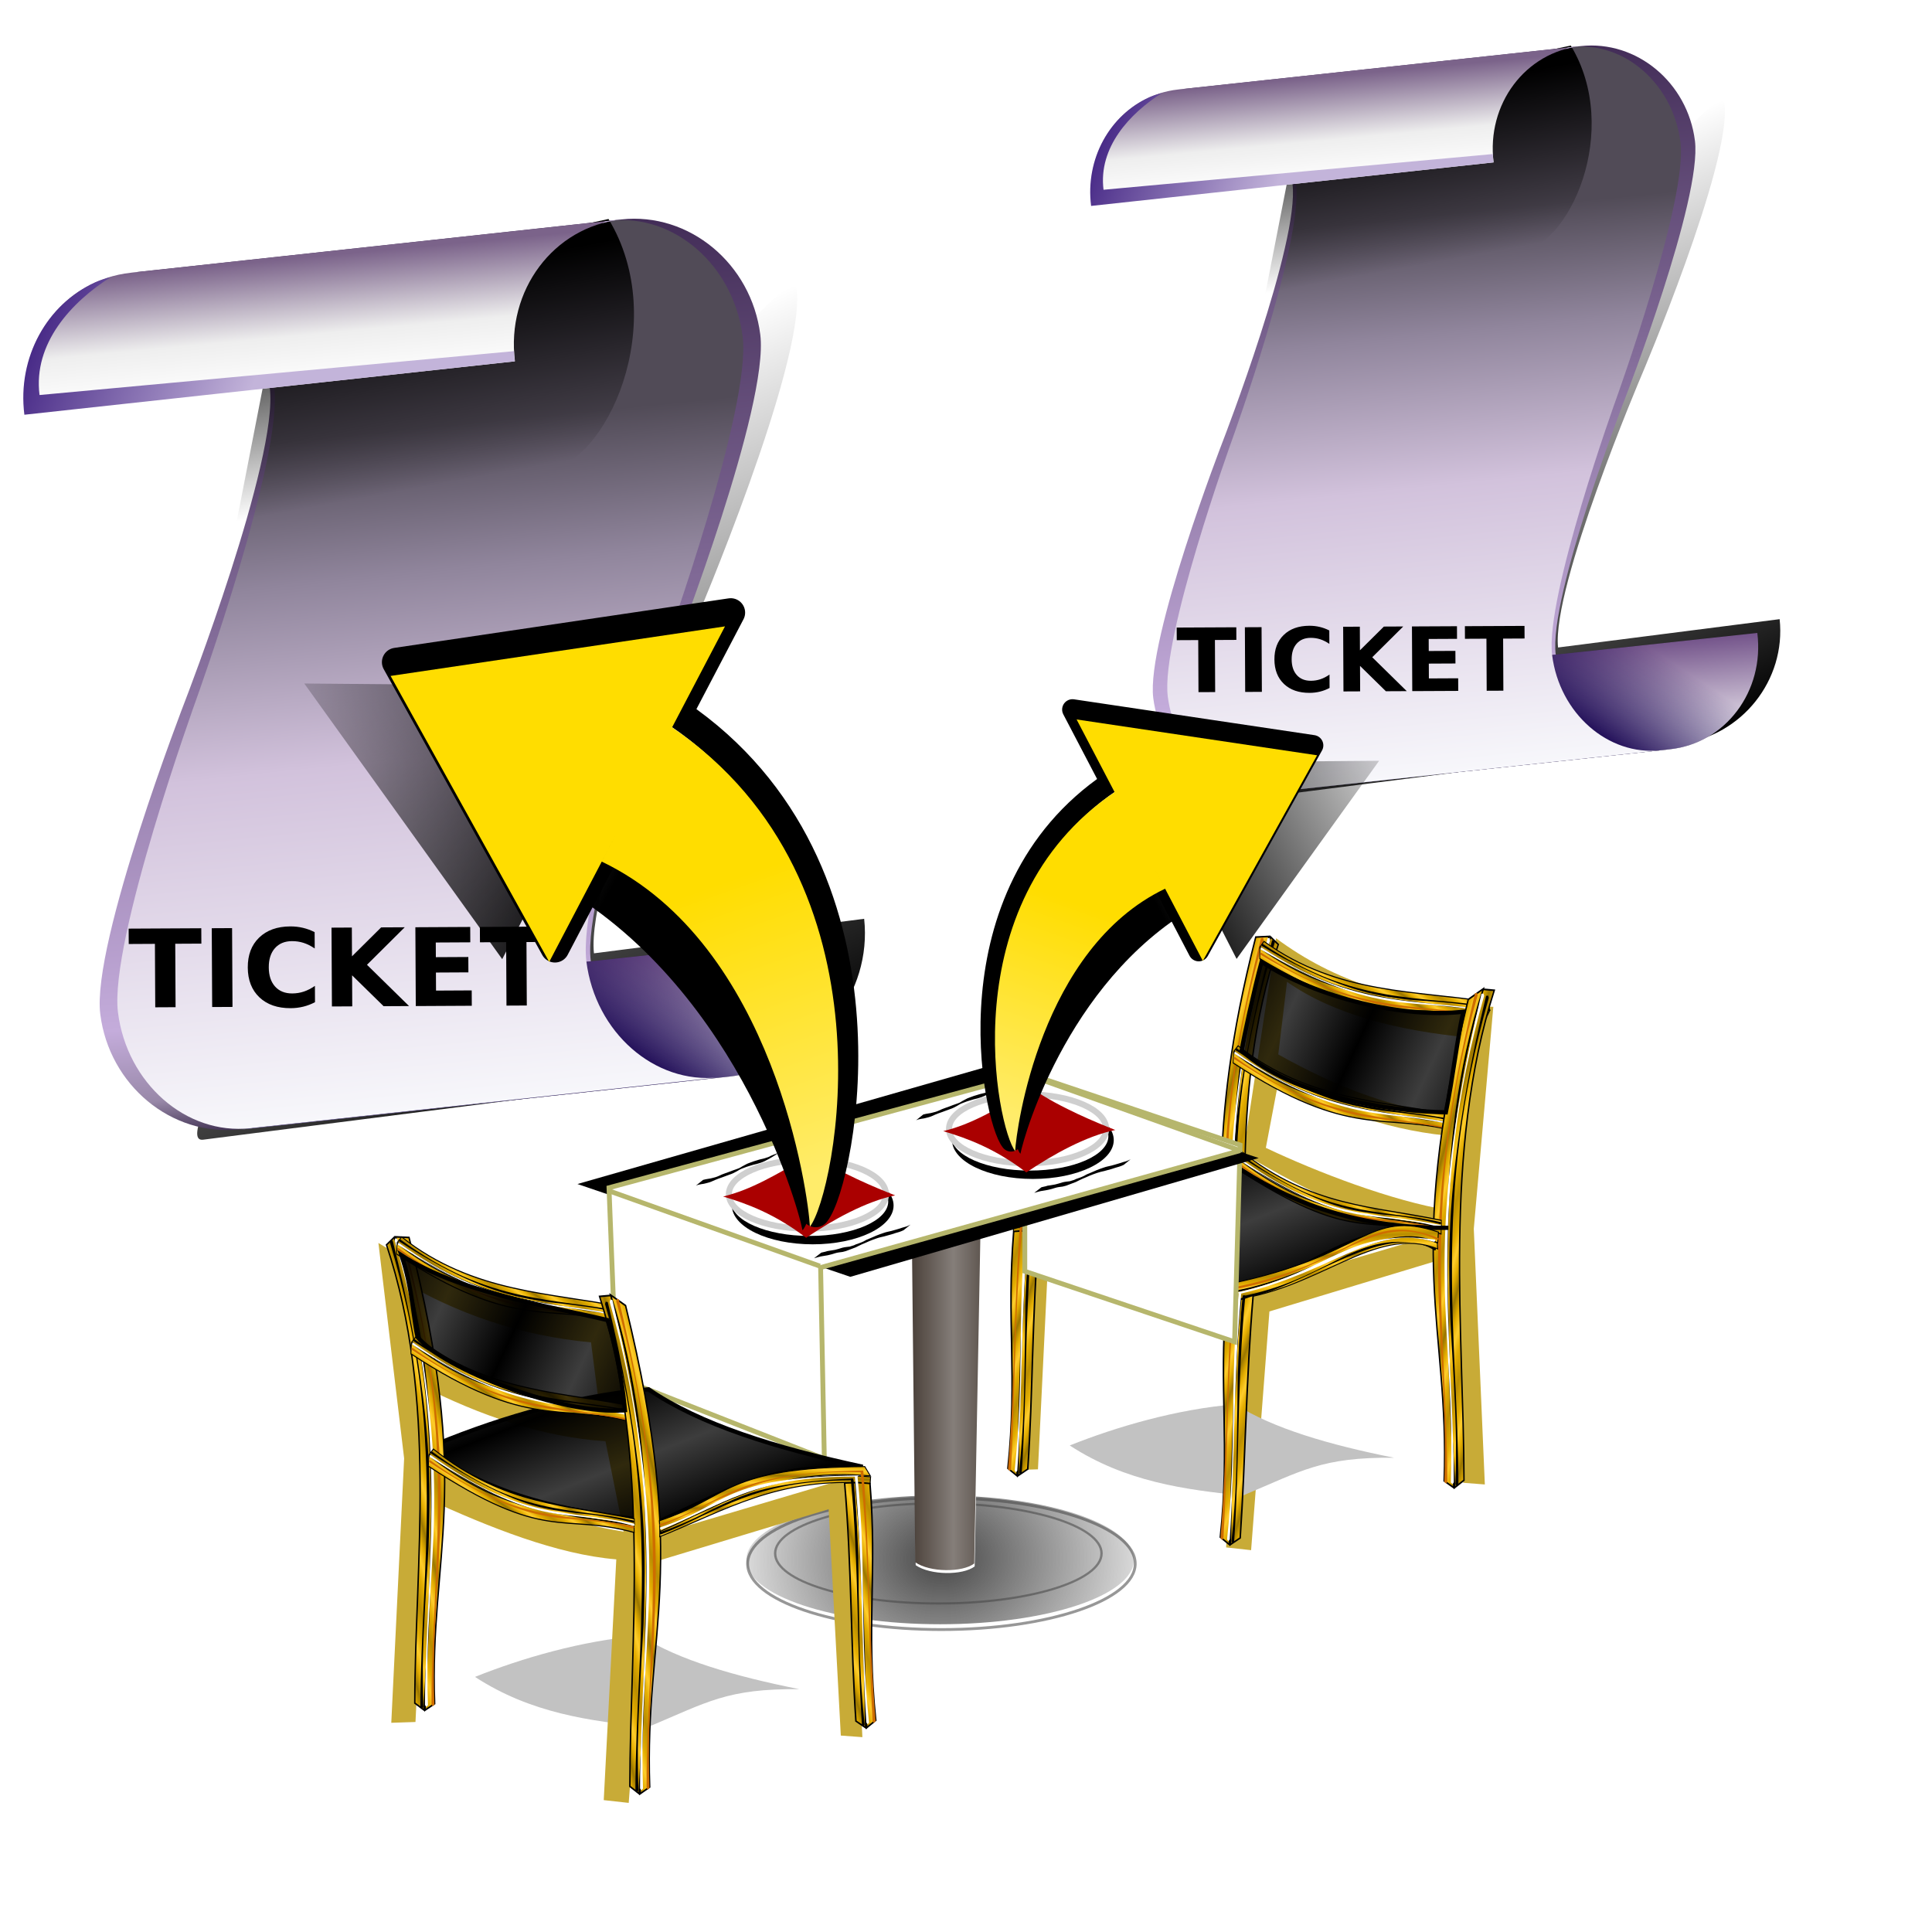 <?xml version="1.0" standalone="no"?>
<!DOCTYPE svg PUBLIC "-//W3C//DTD SVG 20010904//EN" "http://www.w3.org/TR/2001/REC-SVG-20010904/DTD/svg10.dtd">
<!-- Created using Karbon14, part of koffice: http://www.koffice.org/karbon -->
<svg xmlns="http://www.w3.org/2000/svg" xmlns:xlink="http://www.w3.org/1999/xlink" width="102.4pt" height="102.4pt">
  <defs>
    <filter id="defitem1" filterUnits="objectBoundingBox" primitiveUnits="objectBoundingBox" x="-0.1" y="-0.1" width="1.2" height="1.2">
     <feGaussianBlur result="" in="" x="-0.1" y="-0.1" width="1.2" height="1.2" stdDeviation="0.02, 0.016"/>
    </filter>
    <filter id="defitem2" filterUnits="objectBoundingBox" primitiveUnits="objectBoundingBox" x="-0.031" y="-0.103" width="1.063" height="1.207">
     <feGaussianBlur result="" in="" x="-0.031" y="-0.103" width="1.063" height="1.207" stdDeviation="0.016, 0.054"/>
    </filter>
    <linearGradient id="defitem3" gradientUnits="userSpaceOnUse" gradientTransform="translate(59.179, -16.643)" x1="-59.377" y1="25.795" x2="-57.683" y2="26.37" spreadMethod="reflect" >
      <stop stop-color="#9a7600" offset="0" stop-opacity="1" />
      <stop stop-color="#e3ad00" offset="0.234" stop-opacity="1" />
      <stop stop-color="#ffcd2c" offset="0.447" stop-opacity="1" />
      <stop stop-color="#e3ad00" offset="0.659" stop-opacity="1" />
      <stop stop-color="#b98d00" offset="1" stop-opacity="1" />
    </linearGradient>
    <linearGradient id="defitem4" gradientUnits="userSpaceOnUse" gradientTransform="translate(60.067, -16.615)" x1="-59.377" y1="25.795" x2="-57.683" y2="26.37" spreadMethod="reflect" >
      <stop stop-color="#9a7600" offset="0" stop-opacity="1" />
      <stop stop-color="#e3ad00" offset="0.234" stop-opacity="1" />
      <stop stop-color="#ffcd2c" offset="0.447" stop-opacity="1" />
      <stop stop-color="#e3ad00" offset="0.659" stop-opacity="1" />
      <stop stop-color="#b98d00" offset="1" stop-opacity="1" />
    </linearGradient>
    <linearGradient id="defitem5" gradientUnits="userSpaceOnUse" gradientTransform="matrix(1 -2.22261e-18 5.44134e-18 1 59.244 -16.643)" x1="-59.377" y1="25.795" x2="-57.683" y2="26.37" spreadMethod="reflect" >
      <stop stop-color="#9a7600" offset="0" stop-opacity="1" />
      <stop stop-color="#e3ad00" offset="0.234" stop-opacity="1" />
      <stop stop-color="#ffcd2c" offset="0.447" stop-opacity="1" />
      <stop stop-color="#e3ad00" offset="0.659" stop-opacity="1" />
      <stop stop-color="#b98d00" offset="1" stop-opacity="1" />
    </linearGradient>
    <linearGradient id="defitem6" gradientUnits="userSpaceOnUse" gradientTransform="matrix(1 -2.22261e-18 5.44134e-18 1 60.16 -16.615)" x1="-59.377" y1="25.795" x2="-57.683" y2="26.37" spreadMethod="reflect" >
      <stop stop-color="#9a7600" offset="0" stop-opacity="1" />
      <stop stop-color="#e3ad00" offset="0.234" stop-opacity="1" />
      <stop stop-color="#ffcd2c" offset="0.447" stop-opacity="1" />
      <stop stop-color="#e3ad00" offset="0.659" stop-opacity="1" />
      <stop stop-color="#b98d00" offset="1" stop-opacity="1" />
    </linearGradient>
    <linearGradient id="defitem7" gradientUnits="userSpaceOnUse" gradientTransform="matrix(1 -4.44523e-18 -1.47723e-18 1 59.244 -16.643)" x1="-59.377" y1="25.795" x2="-57.683" y2="26.37" spreadMethod="reflect" >
      <stop stop-color="#9a7600" offset="0" stop-opacity="1" />
      <stop stop-color="#e3ad00" offset="0.234" stop-opacity="1" />
      <stop stop-color="#ffcd2c" offset="0.447" stop-opacity="1" />
      <stop stop-color="#e3ad00" offset="0.659" stop-opacity="1" />
      <stop stop-color="#b98d00" offset="1" stop-opacity="1" />
    </linearGradient>
    <linearGradient id="defitem8" gradientUnits="userSpaceOnUse" gradientTransform="matrix(1 -4.44523e-18 -1.47723e-18 1 60.16 -16.615)" x1="-59.377" y1="25.795" x2="-57.683" y2="26.37" spreadMethod="reflect" >
      <stop stop-color="#9a7600" offset="0" stop-opacity="1" />
      <stop stop-color="#e3ad00" offset="0.234" stop-opacity="1" />
      <stop stop-color="#ffcd2c" offset="0.447" stop-opacity="1" />
      <stop stop-color="#e3ad00" offset="0.659" stop-opacity="1" />
      <stop stop-color="#b98d00" offset="1" stop-opacity="1" />
    </linearGradient>
    <linearGradient id="defitem9" gradientUnits="userSpaceOnUse" gradientTransform="matrix(1 0 0 1 59.282 -16.466)" x1="-59.377" y1="25.795" x2="-57.683" y2="26.37" spreadMethod="reflect" >
      <stop stop-color="#9a7600" offset="0" stop-opacity="1" />
      <stop stop-color="#e3ad00" offset="0.234" stop-opacity="1" />
      <stop stop-color="#ffcd2c" offset="0.447" stop-opacity="1" />
      <stop stop-color="#e3ad00" offset="0.659" stop-opacity="1" />
      <stop stop-color="#b98d00" offset="1" stop-opacity="1" />
    </linearGradient>
    <linearGradient id="defitem10" gradientUnits="userSpaceOnUse" gradientTransform="matrix(1 0 0 1 60.225 -16.438)" x1="-59.377" y1="25.795" x2="-57.683" y2="26.37" spreadMethod="reflect" >
      <stop stop-color="#9a7600" offset="0" stop-opacity="1" />
      <stop stop-color="#e3ad00" offset="0.234" stop-opacity="1" />
      <stop stop-color="#ffcd2c" offset="0.447" stop-opacity="1" />
      <stop stop-color="#e3ad00" offset="0.659" stop-opacity="1" />
      <stop stop-color="#b98d00" offset="1" stop-opacity="1" />
    </linearGradient>
    <linearGradient id="defitem11" gradientUnits="userSpaceOnUse" gradientTransform="matrix(1 -4.44523e-18 -1.47723e-18 1 59.35 -16.643)" x1="-59.377" y1="25.795" x2="-57.683" y2="26.37" spreadMethod="reflect" >
      <stop stop-color="#9a7600" offset="0" stop-opacity="1" />
      <stop stop-color="#e3ad00" offset="0.234" stop-opacity="1" />
      <stop stop-color="#ffcd2c" offset="0.447" stop-opacity="1" />
      <stop stop-color="#e3ad00" offset="0.659" stop-opacity="1" />
      <stop stop-color="#b98d00" offset="1" stop-opacity="1" />
    </linearGradient>
    <linearGradient id="defitem12" gradientUnits="userSpaceOnUse" gradientTransform="matrix(1 -4.44523e-18 -1.47723e-18 1 60.212 -16.615)" x1="-59.377" y1="25.795" x2="-57.683" y2="26.37" spreadMethod="reflect" >
      <stop stop-color="#9a7600" offset="0" stop-opacity="1" />
      <stop stop-color="#e3ad00" offset="0.234" stop-opacity="1" />
      <stop stop-color="#ffcd2c" offset="0.447" stop-opacity="1" />
      <stop stop-color="#e3ad00" offset="0.659" stop-opacity="1" />
      <stop stop-color="#b98d00" offset="1" stop-opacity="1" />
    </linearGradient>
    <linearGradient id="defitem13" gradientUnits="userSpaceOnUse" gradientTransform="matrix(1 -2.79182e-18 2.79182e-18 1 43.997 -14.503)" x1="-41.767" y1="24.954" x2="-39.818" y2="29.924" spreadMethod="reflect" >
      <stop stop-color="#000000" offset="0" stop-opacity="1" />
      <stop stop-color="#000000" offset="1" stop-opacity="0.76" />
    </linearGradient>
    <filter id="defitem14" filterUnits="objectBoundingBox" primitiveUnits="objectBoundingBox" x="-0.1" y="-0.1" width="1.2" height="1.2">
     <feGaussianBlur result="" in="" x="-0.1" y="-0.1" width="1.2" height="1.2" stdDeviation="0.019, 0.015"/>
    </filter>
    <linearGradient id="defitem15" gradientUnits="userSpaceOnUse" gradientTransform="translate(48.249, -22.825)" x1="-41.767" y1="24.954" x2="-39.818" y2="29.924" spreadMethod="reflect" >
      <stop stop-color="#000000" offset="0" stop-opacity="1" />
      <stop stop-color="#000000" offset="1" stop-opacity="0.76" />
    </linearGradient>
    <filter id="defitem16" filterUnits="objectBoundingBox" primitiveUnits="objectBoundingBox" x="-0.1" y="-0.1" width="1.2" height="1.2">
     <feGaussianBlur result="" in="" x="-0.1" y="-0.1" width="1.2" height="1.2" stdDeviation="0.008, 0.028"/>
    </filter>
    <linearGradient id="defitem17" gradientUnits="userSpaceOnUse" gradientTransform="matrix(-0.388 0.695 0.522 0.207 -30.648 39.882)" x1="-59.377" y1="25.795" x2="-57.683" y2="26.37" spreadMethod="reflect" >
      <stop stop-color="#9a7600" offset="0" stop-opacity="1" />
      <stop stop-color="#e3ad00" offset="0.234" stop-opacity="1" />
      <stop stop-color="#ffcd2c" offset="0.447" stop-opacity="1" />
      <stop stop-color="#e3ad00" offset="0.659" stop-opacity="1" />
      <stop stop-color="#b98d00" offset="1" stop-opacity="1" />
    </linearGradient>
    <linearGradient id="defitem18" gradientUnits="userSpaceOnUse" gradientTransform="matrix(-0.388 0.695 0.522 0.207 -30.668 40.681)" x1="-59.377" y1="25.795" x2="-57.683" y2="26.37" spreadMethod="reflect" >
      <stop stop-color="#9a7600" offset="0" stop-opacity="1" />
      <stop stop-color="#e3ad00" offset="0.234" stop-opacity="1" />
      <stop stop-color="#ffcd2c" offset="0.447" stop-opacity="1" />
      <stop stop-color="#e3ad00" offset="0.659" stop-opacity="1" />
      <stop stop-color="#b98d00" offset="1" stop-opacity="1" />
    </linearGradient>
    <linearGradient id="defitem19" gradientUnits="userSpaceOnUse" gradientTransform="matrix(0.998 0.07 -0.083 1.187 62.4 -32.949)" x1="-59.377" y1="25.795" x2="-57.683" y2="26.37" spreadMethod="reflect" >
      <stop stop-color="#9a7600" offset="0" stop-opacity="1" />
      <stop stop-color="#e3ad00" offset="0.234" stop-opacity="1" />
      <stop stop-color="#ffcd2c" offset="0.447" stop-opacity="1" />
      <stop stop-color="#e3ad00" offset="0.659" stop-opacity="1" />
      <stop stop-color="#b98d00" offset="1" stop-opacity="1" />
    </linearGradient>
    <linearGradient id="defitem20" gradientUnits="userSpaceOnUse" gradientTransform="matrix(0.998 0.07 -0.083 1.187 63.109 -33.243)" x1="-59.377" y1="25.795" x2="-57.683" y2="26.37" spreadMethod="reflect" >
      <stop stop-color="#9a7600" offset="0" stop-opacity="1" />
      <stop stop-color="#e3ad00" offset="0.234" stop-opacity="1" />
      <stop stop-color="#ffcd2c" offset="0.447" stop-opacity="1" />
      <stop stop-color="#e3ad00" offset="0.659" stop-opacity="1" />
      <stop stop-color="#b98d00" offset="1" stop-opacity="1" />
    </linearGradient>
    <linearGradient id="defitem21" gradientUnits="userSpaceOnUse" gradientTransform="matrix(-0.388 0.695 0.522 0.207 -30.648 35.944)" x1="-59.377" y1="25.795" x2="-57.683" y2="26.37" spreadMethod="reflect" >
      <stop stop-color="#9a7600" offset="0" stop-opacity="1" />
      <stop stop-color="#e3ad00" offset="0.234" stop-opacity="1" />
      <stop stop-color="#ffcd2c" offset="0.447" stop-opacity="1" />
      <stop stop-color="#e3ad00" offset="0.659" stop-opacity="1" />
      <stop stop-color="#b98d00" offset="1" stop-opacity="1" />
    </linearGradient>
    <linearGradient id="defitem22" gradientUnits="userSpaceOnUse" gradientTransform="matrix(-0.388 0.695 0.522 0.207 -30.668 36.385)" x1="-59.377" y1="25.795" x2="-57.683" y2="26.37" spreadMethod="reflect" >
      <stop stop-color="#9a7600" offset="0" stop-opacity="1" />
      <stop stop-color="#e3ad00" offset="0.234" stop-opacity="1" />
      <stop stop-color="#ffcd2c" offset="0.447" stop-opacity="1" />
      <stop stop-color="#e3ad00" offset="0.659" stop-opacity="1" />
      <stop stop-color="#b98d00" offset="1" stop-opacity="1" />
    </linearGradient>
    <linearGradient id="defitem23" gradientUnits="userSpaceOnUse" gradientTransform="matrix(0.998 0.07 -0.083 1.187 62.4 -33.254)" x1="-59.377" y1="25.795" x2="-57.683" y2="26.37" spreadMethod="reflect" >
      <stop stop-color="#9a7600" offset="0" stop-opacity="1" />
      <stop stop-color="#e3ad00" offset="0.234" stop-opacity="1" />
      <stop stop-color="#ffcd2c" offset="0.447" stop-opacity="1" />
      <stop stop-color="#e3ad00" offset="0.659" stop-opacity="1" />
      <stop stop-color="#b98d00" offset="1" stop-opacity="1" />
    </linearGradient>
    <linearGradient id="defitem24" gradientUnits="userSpaceOnUse" gradientTransform="matrix(0.998 0.07 -0.083 1.187 63.109 -33.243)" x1="-59.377" y1="25.795" x2="-57.683" y2="26.37" spreadMethod="reflect" >
      <stop stop-color="#9a7600" offset="0" stop-opacity="1" />
      <stop stop-color="#e3ad00" offset="0.234" stop-opacity="1" />
      <stop stop-color="#ffcd2c" offset="0.447" stop-opacity="1" />
      <stop stop-color="#e3ad00" offset="0.659" stop-opacity="1" />
      <stop stop-color="#b98d00" offset="1" stop-opacity="1" />
    </linearGradient>
    <filter id="defitem25" filterUnits="objectBoundingBox" primitiveUnits="objectBoundingBox" x="-0.1" y="-0.1" width="1.2" height="1.2">
     <feGaussianBlur result="" in="" x="-0.1" y="-0.1" width="1.2" height="1.2" stdDeviation="0.013, 0.037"/>
    </filter>
    <filter id="defitem26" filterUnits="objectBoundingBox" primitiveUnits="objectBoundingBox" x="-0.1" y="-0.1" width="1.2" height="1.2">
     <feGaussianBlur result="" in="" x="-0.1" y="-0.1" width="1.2" height="1.2" stdDeviation="0.013, 0.037"/>
    </filter>
    <radialGradient id="defitem27" gradientUnits="userSpaceOnUse" gradientTransform="matrix(-1.244 0.031 -0.025 -1 651.175 93.938)" cx="489.137" cy="96.004" fx="489.137" fy="96.004" r="40.543" spreadMethod="pad" >
      <stop stop-color="#464646" offset="0" stop-opacity="1" />
      <stop stop-color="#464646" offset="1" stop-opacity="0" />
    </radialGradient>
    <filter id="defitem28" filterUnits="objectBoundingBox" primitiveUnits="objectBoundingBox" x="-0.122" y="-0.021" width="1.243" height="1.042">
     <feGaussianBlur result="" in="" x="-0.122" y="-0.021" width="1.243" height="1.042" stdDeviation="0.063, 0.011"/>
    </filter>
    <linearGradient id="defitem29" gradientUnits="userSpaceOnUse" gradientTransform="matrix(0.342 0 0 0.342 -109.8 4.324)" x1="320.727" y1="29.249" x2="329.856" y2="29.249" spreadMethod="reflect" >
      <stop stop-color="#483e37" offset="0" stop-opacity="1" />
      <stop stop-color="#483e37" offset="1" stop-opacity="0.667" />
    </linearGradient>
    <filter id="defitem30" filterUnits="objectBoundingBox" primitiveUnits="objectBoundingBox" x="-0.031" y="-0.103" width="1.063" height="1.207">
     <feGaussianBlur result="" in="" x="-0.031" y="-0.103" width="1.063" height="1.207" stdDeviation="0.016, 0.054"/>
    </filter>
    <filter id="defitem31" filterUnits="objectBoundingBox" primitiveUnits="objectBoundingBox" x="-0.1" y="-0.1" width="1.2" height="1.2">
     <feGaussianBlur result="" in="" x="-0.1" y="-0.1" width="1.2" height="1.2" stdDeviation="0.02, 0.017"/>
    </filter>
    <linearGradient id="defitem32" gradientUnits="userSpaceOnUse" gradientTransform="translate(48.249, -22.397)" x1="-41.767" y1="24.954" x2="-39.818" y2="29.924" spreadMethod="reflect" >
      <stop stop-color="#000000" offset="0" stop-opacity="1" />
      <stop stop-color="#000000" offset="1" stop-opacity="0.76" />
    </linearGradient>
    <filter id="defitem33" filterUnits="objectBoundingBox" primitiveUnits="objectBoundingBox" x="-0.1" y="-0.1" width="1.2" height="1.2">
     <feGaussianBlur result="" in="" x="-0.1" y="-0.1" width="1.2" height="1.2" stdDeviation="0.008, 0.027"/>
    </filter>
    <linearGradient id="defitem34" gradientUnits="userSpaceOnUse" gradientTransform="translate(59.244, -16.643)" x1="-59.377" y1="25.795" x2="-57.683" y2="26.37" spreadMethod="reflect" >
      <stop stop-color="#9a7600" offset="0" stop-opacity="1" />
      <stop stop-color="#e3ad00" offset="0.234" stop-opacity="1" />
      <stop stop-color="#ffcd2c" offset="0.447" stop-opacity="1" />
      <stop stop-color="#e3ad00" offset="0.659" stop-opacity="1" />
      <stop stop-color="#b98d00" offset="1" stop-opacity="1" />
    </linearGradient>
    <linearGradient id="defitem35" gradientUnits="userSpaceOnUse" gradientTransform="translate(60.16, -16.615)" x1="-59.377" y1="25.795" x2="-57.683" y2="26.37" spreadMethod="reflect" >
      <stop stop-color="#9a7600" offset="0" stop-opacity="1" />
      <stop stop-color="#e3ad00" offset="0.234" stop-opacity="1" />
      <stop stop-color="#ffcd2c" offset="0.447" stop-opacity="1" />
      <stop stop-color="#e3ad00" offset="0.659" stop-opacity="1" />
      <stop stop-color="#b98d00" offset="1" stop-opacity="1" />
    </linearGradient>
    <linearGradient id="defitem36" gradientUnits="userSpaceOnUse" gradientTransform="matrix(1 -4.44523e-18 -1.47723e-18 1 59.244 -16.643)" x1="-59.377" y1="25.795" x2="-57.683" y2="26.37" spreadMethod="reflect" >
      <stop stop-color="#9a7600" offset="0" stop-opacity="1" />
      <stop stop-color="#e3ad00" offset="0.234" stop-opacity="1" />
      <stop stop-color="#ffcd2c" offset="0.447" stop-opacity="1" />
      <stop stop-color="#e3ad00" offset="0.659" stop-opacity="1" />
      <stop stop-color="#b98d00" offset="1" stop-opacity="1" />
    </linearGradient>
    <linearGradient id="defitem37" gradientUnits="userSpaceOnUse" gradientTransform="matrix(1 -4.44523e-18 -1.47723e-18 1 60.16 -16.615)" x1="-59.377" y1="25.795" x2="-57.683" y2="26.37" spreadMethod="reflect" >
      <stop stop-color="#9a7600" offset="0" stop-opacity="1" />
      <stop stop-color="#e3ad00" offset="0.234" stop-opacity="1" />
      <stop stop-color="#ffcd2c" offset="0.447" stop-opacity="1" />
      <stop stop-color="#e3ad00" offset="0.659" stop-opacity="1" />
      <stop stop-color="#b98d00" offset="1" stop-opacity="1" />
    </linearGradient>
    <linearGradient id="defitem38" gradientUnits="userSpaceOnUse" gradientTransform="matrix(1 -4.44523e-18 -1.47723e-18 1 59.244 -16.643)" x1="-59.377" y1="25.795" x2="-57.683" y2="26.37" spreadMethod="reflect" >
      <stop stop-color="#9a7600" offset="0" stop-opacity="1" />
      <stop stop-color="#e3ad00" offset="0.234" stop-opacity="1" />
      <stop stop-color="#ffcd2c" offset="0.447" stop-opacity="1" />
      <stop stop-color="#e3ad00" offset="0.659" stop-opacity="1" />
      <stop stop-color="#b98d00" offset="1" stop-opacity="1" />
    </linearGradient>
    <linearGradient id="defitem39" gradientUnits="userSpaceOnUse" gradientTransform="matrix(1 -4.44523e-18 -1.47723e-18 1 60.16 -16.615)" x1="-59.377" y1="25.795" x2="-57.683" y2="26.37" spreadMethod="reflect" >
      <stop stop-color="#9a7600" offset="0" stop-opacity="1" />
      <stop stop-color="#e3ad00" offset="0.234" stop-opacity="1" />
      <stop stop-color="#ffcd2c" offset="0.447" stop-opacity="1" />
      <stop stop-color="#e3ad00" offset="0.659" stop-opacity="1" />
      <stop stop-color="#b98d00" offset="1" stop-opacity="1" />
    </linearGradient>
    <linearGradient id="defitem40" gradientUnits="userSpaceOnUse" gradientTransform="matrix(1 0 0 1 59.282 -16.466)" x1="-59.377" y1="25.795" x2="-57.683" y2="26.37" spreadMethod="reflect" >
      <stop stop-color="#9a7600" offset="0" stop-opacity="1" />
      <stop stop-color="#e3ad00" offset="0.234" stop-opacity="1" />
      <stop stop-color="#ffcd2c" offset="0.447" stop-opacity="1" />
      <stop stop-color="#e3ad00" offset="0.659" stop-opacity="1" />
      <stop stop-color="#b98d00" offset="1" stop-opacity="1" />
    </linearGradient>
    <linearGradient id="defitem41" gradientUnits="userSpaceOnUse" gradientTransform="matrix(1 0 0 1 60.225 -16.438)" x1="-59.377" y1="25.795" x2="-57.683" y2="26.37" spreadMethod="reflect" >
      <stop stop-color="#9a7600" offset="0" stop-opacity="1" />
      <stop stop-color="#e3ad00" offset="0.234" stop-opacity="1" />
      <stop stop-color="#ffcd2c" offset="0.447" stop-opacity="1" />
      <stop stop-color="#e3ad00" offset="0.659" stop-opacity="1" />
      <stop stop-color="#b98d00" offset="1" stop-opacity="1" />
    </linearGradient>
    <linearGradient id="defitem42" gradientUnits="userSpaceOnUse" gradientTransform="matrix(1 -4.44523e-18 -1.47723e-18 1 59.35 -16.643)" x1="-59.377" y1="25.795" x2="-57.683" y2="26.37" spreadMethod="reflect" >
      <stop stop-color="#9a7600" offset="0" stop-opacity="1" />
      <stop stop-color="#e3ad00" offset="0.234" stop-opacity="1" />
      <stop stop-color="#ffcd2c" offset="0.447" stop-opacity="1" />
      <stop stop-color="#e3ad00" offset="0.659" stop-opacity="1" />
      <stop stop-color="#b98d00" offset="1" stop-opacity="1" />
    </linearGradient>
    <linearGradient id="defitem43" gradientUnits="userSpaceOnUse" gradientTransform="matrix(1 -4.44523e-18 -1.47723e-18 1 60.212 -16.615)" x1="-59.377" y1="25.795" x2="-57.683" y2="26.37" spreadMethod="reflect" >
      <stop stop-color="#9a7600" offset="0" stop-opacity="1" />
      <stop stop-color="#e3ad00" offset="0.234" stop-opacity="1" />
      <stop stop-color="#ffcd2c" offset="0.447" stop-opacity="1" />
      <stop stop-color="#e3ad00" offset="0.659" stop-opacity="1" />
      <stop stop-color="#b98d00" offset="1" stop-opacity="1" />
    </linearGradient>
    <linearGradient id="defitem44" gradientUnits="userSpaceOnUse" gradientTransform="matrix(0.388 0.695 -0.522 0.207 45.553 35.944)" x1="-59.377" y1="25.795" x2="-57.683" y2="26.37" spreadMethod="reflect" >
      <stop stop-color="#9a7600" offset="0" stop-opacity="1" />
      <stop stop-color="#e3ad00" offset="0.234" stop-opacity="1" />
      <stop stop-color="#ffcd2c" offset="0.447" stop-opacity="1" />
      <stop stop-color="#e3ad00" offset="0.659" stop-opacity="1" />
      <stop stop-color="#b98d00" offset="1" stop-opacity="1" />
    </linearGradient>
    <linearGradient id="defitem45" gradientUnits="userSpaceOnUse" gradientTransform="matrix(0.388 0.695 -0.522 0.207 45.577 36.596)" x1="-59.377" y1="25.795" x2="-57.683" y2="26.37" spreadMethod="reflect" >
      <stop stop-color="#9a7600" offset="0" stop-opacity="1" />
      <stop stop-color="#e3ad00" offset="0.234" stop-opacity="1" />
      <stop stop-color="#ffcd2c" offset="0.447" stop-opacity="1" />
      <stop stop-color="#e3ad00" offset="0.659" stop-opacity="1" />
      <stop stop-color="#b98d00" offset="1" stop-opacity="1" />
    </linearGradient>
    <linearGradient id="defitem46" gradientUnits="userSpaceOnUse" gradientTransform="matrix(-0.998 0.07 0.083 1.187 -60.909 -33.254)" x1="-59.377" y1="25.795" x2="-57.683" y2="26.37" spreadMethod="reflect" >
      <stop stop-color="#9a7600" offset="0" stop-opacity="1" />
      <stop stop-color="#e3ad00" offset="0.234" stop-opacity="1" />
      <stop stop-color="#ffcd2c" offset="0.447" stop-opacity="1" />
      <stop stop-color="#e3ad00" offset="0.659" stop-opacity="1" />
      <stop stop-color="#b98d00" offset="1" stop-opacity="1" />
    </linearGradient>
    <linearGradient id="defitem47" gradientUnits="userSpaceOnUse" gradientTransform="matrix(-0.998 0.07 0.083 1.187 -61.703 -33.243)" x1="-59.377" y1="25.795" x2="-57.683" y2="26.37" spreadMethod="reflect" >
      <stop stop-color="#9a7600" offset="0" stop-opacity="1" />
      <stop stop-color="#e3ad00" offset="0.234" stop-opacity="1" />
      <stop stop-color="#ffcd2c" offset="0.447" stop-opacity="1" />
      <stop stop-color="#e3ad00" offset="0.659" stop-opacity="1" />
      <stop stop-color="#b98d00" offset="1" stop-opacity="1" />
    </linearGradient>
    <linearGradient id="defitem48" gradientUnits="userSpaceOnUse" gradientTransform="matrix(1 -2.79182e-18 2.79182e-18 1 41.578 -13.476)" x1="-41.767" y1="24.954" x2="-39.818" y2="29.924" spreadMethod="reflect" >
      <stop stop-color="#000000" offset="0" stop-opacity="1" />
      <stop stop-color="#000000" offset="1" stop-opacity="0.76" />
    </linearGradient>
    <filter id="defitem49" filterUnits="objectBoundingBox" primitiveUnits="objectBoundingBox" x="-0.1" y="-0.1" width="1.2" height="1.2">
     <feGaussianBlur result="" in="" x="-0.1" y="-0.1" width="1.2" height="1.2" stdDeviation="0.024, 0.013"/>
    </filter>
    <linearGradient id="defitem50" gradientUnits="userSpaceOnUse" gradientTransform="matrix(1 -7.04731e-19 4.44794e-17 1 -31.681 -64.638)" x1="78.173" y1="121.807" x2="78.173" y2="64.635" spreadMethod="pad" >
      <stop stop-color="#000000" offset="0" stop-opacity="1" />
      <stop stop-color="#000000" offset="1" stop-opacity="0" />
    </linearGradient>
    <filter id="defitem51" filterUnits="objectBoundingBox" primitiveUnits="objectBoundingBox" x="-0.085" y="-0.11" width="1.171" height="1.219">
     <feGaussianBlur result="" in="" x="-0.085" y="-0.11" width="1.171" height="1.219" stdDeviation="0.044, 0.057"/>
    </filter>
    <linearGradient id="defitem52" gradientUnits="userSpaceOnUse" gradientTransform="matrix(-0.937 -0.3 -0.293 0.958 115.225 29.587)" x1="69.599" y1="71.255" x2="69.599" y2="-2.865" spreadMethod="pad" >
      <stop stop-color="#453657" offset="0" stop-opacity="1" />
      <stop stop-color="#9888a8" offset="0.04" stop-opacity="1" />
      <stop stop-color="#c4acdb" offset="0.125" stop-opacity="1" />
      <stop stop-color="#422c57" offset="1" stop-opacity="1" />
    </linearGradient>
    <linearGradient id="defitem53" gradientUnits="userSpaceOnUse" gradientTransform="matrix(1 -1.10318e-17 -1.40133e-17 1 -31.698 -83.351)" x1="56.639" y1="100.477" x2="87.752" y2="93.675" spreadMethod="pad" >
      <stop stop-color="#000000" offset="0" stop-opacity="1" />
      <stop stop-color="#000000" offset="1" stop-opacity="0" />
    </linearGradient>
    <linearGradient id="defitem54" gradientUnits="userSpaceOnUse" gradientTransform="matrix(-0.937 -0.3 -0.293 0.958 107.527 -33.276)" x1="64.419" y1="71.254" x2="64.419" y2="59.485" spreadMethod="pad" >
      <stop stop-color="#ffffff" offset="0" stop-opacity="1" />
      <stop stop-color="#73538a" offset="1" stop-opacity="1" />
    </linearGradient>
    <linearGradient id="defitem55" gradientUnits="userSpaceOnUse" gradientTransform="matrix(1 -1.10318e-17 -1.40133e-17 1 -31.698 -83.351)" x1="67.576" y1="99.961" x2="76.699" y2="93.675" spreadMethod="pad" >
      <stop stop-color="#1d0a55" offset="0" stop-opacity="1" />
      <stop stop-color="#1d0a55" offset="1" stop-opacity="0" />
    </linearGradient>
    <linearGradient id="defitem56" gradientUnits="userSpaceOnUse" gradientTransform="matrix(-0.954 -0.298 -0.298 0.954 115.819 42.81)" x1="69.598" y1="71.244" x2="69.598" y2="-2.851" spreadMethod="pad" >
      <stop stop-color="#66527c" offset="0" stop-opacity="1" />
      <stop stop-color="#d2c2dc" offset="0.075" stop-opacity="1" />
      <stop stop-color="#fcfeff" offset="0.166" stop-opacity="1" />
      <stop stop-color="#d2c2dc" offset="0.621" stop-opacity="1" />
      <stop stop-color="#90859c" offset="0.835" stop-opacity="1" />
      <stop stop-color="#514b57" offset="1" stop-opacity="1" />
    </linearGradient>
    <linearGradient id="defitem57" gradientUnits="userSpaceOnUse" gradientTransform="matrix(1 1.54499e-17 -2.19822e-17 1 -53.483 -44.193)" x1="81.793" y1="48.476" x2="77.888" y2="65.844" spreadMethod="pad" >
      <stop stop-color="#000000" offset="0" stop-opacity="1" />
      <stop stop-color="#000000" offset="1" stop-opacity="0" />
    </linearGradient>
    <filter id="defitem58" filterUnits="objectBoundingBox" primitiveUnits="objectBoundingBox" x="-0.074" y="-0.137" width="1.148" height="1.274">
     <feGaussianBlur result="" in="" x="-0.074" y="-0.137" width="1.148" height="1.274" stdDeviation="0.038, 0.071"/>
    </filter>
    <linearGradient id="defitem59" gradientUnits="userSpaceOnUse" gradientTransform="matrix(-0.937 -0.3 -0.293 0.958 98.977 30.07)" x1="74.778" y1="-2.863" x2="74.778" y2="8.908" spreadMethod="pad" >
      <stop stop-color="#7b638a" offset="0.06" stop-opacity="1" />
      <stop stop-color="#eeeeee" offset="0.621" stop-opacity="1" />
      <stop stop-color="#ffffff" offset="1" stop-opacity="1" />
    </linearGradient>
    <linearGradient id="defitem60" gradientUnits="userSpaceOnUse" gradientTransform="matrix(0.982 -2.00577e-18 -4.22839e-17 1.004 -39.727 -37.346)" x1="59.384" y1="51.74" x2="46.328" y2="37.187" spreadMethod="pad" >
      <stop stop-color="#c3b4da" offset="0" stop-opacity="1" />
      <stop stop-color="#462886" offset="1" stop-opacity="1" />
    </linearGradient>
    <filter id="defitem61" filterUnits="objectBoundingBox" primitiveUnits="objectBoundingBox" x="-0.1" y="-0.1" width="1.2" height="1.2">
     <feGaussianBlur result="" in="" x="-0.1" y="-0.1" width="1.2" height="1.2" stdDeviation="0.014, 0.038"/>
    </filter>
    <radialGradient id="defitem62" gradientUnits="userSpaceOnUse" gradientTransform="matrix(1 -6.9931e-18 2.16493e-15 13 -36 -598)" cx="39.005" cy="45.136" fx="39.005" fy="45.136" r="2" spreadMethod="pad" >
      <stop stop-color="#ffffff" offset="0" stop-opacity="1" />
      <stop stop-color="#ffffff" offset="1" stop-opacity="0" />
    </radialGradient>
    <radialGradient id="defitem63" gradientUnits="userSpaceOnUse" gradientTransform="matrix(1 1.00289e-18 -1.08854e-15 13 -36 -598)" cx="39.005" cy="45.136" fx="39.005" fy="45.136" r="2" spreadMethod="pad" >
      <stop stop-color="#ffffff" offset="0" stop-opacity="1" />
      <stop stop-color="#ffffff" offset="1" stop-opacity="0" />
    </radialGradient>
    <linearGradient id="defitem64" gradientUnits="userSpaceOnUse" gradientTransform="matrix(-0.976 0.479 -0.171 -0.922 115.196 2.379)" x1="83.681" y1="26.27" x2="128.981" y2="-2.708" spreadMethod="pad" >
      <stop stop-color="#000000" offset="0" stop-opacity="1" />
      <stop stop-color="#000000" offset="1" stop-opacity="0" />
    </linearGradient>
    <linearGradient id="defitem65" gradientUnits="userSpaceOnUse" gradientTransform="matrix(0.5 -0.866 0.866 0.5 -52.142 53.854)" x1="78.961" y1="56.207" x2="106.413" y2="88.921" spreadMethod="pad" >
      <stop stop-color="#ffdd00" offset="0" stop-opacity="1" />
      <stop stop-color="#ffec6a" offset="1" stop-opacity="1" />
    </linearGradient>
    <linearGradient id="defitem66" gradientUnits="userSpaceOnUse" gradientTransform="matrix(1 2.8379e-17 -1.22244e-17 1 -31.681 -64.638)" x1="78.173" y1="121.807" x2="78.173" y2="64.635" spreadMethod="pad" >
      <stop stop-color="#000000" offset="0" stop-opacity="1" />
      <stop stop-color="#000000" offset="1" stop-opacity="0" />
    </linearGradient>
    <filter id="defitem67" filterUnits="objectBoundingBox" primitiveUnits="objectBoundingBox" x="-0.085" y="-0.11" width="1.171" height="1.219">
     <feGaussianBlur result="" in="" x="-0.085" y="-0.11" width="1.171" height="1.219" stdDeviation="0.044, 0.057"/>
    </filter>
    <linearGradient id="defitem68" gradientUnits="userSpaceOnUse" gradientTransform="matrix(-0.937 -0.3 -0.293 0.958 115.225 29.587)" x1="69.599" y1="71.255" x2="69.599" y2="-2.865" spreadMethod="pad" >
      <stop stop-color="#453657" offset="0" stop-opacity="1" />
      <stop stop-color="#9888a8" offset="0.04" stop-opacity="1" />
      <stop stop-color="#c4acdb" offset="0.125" stop-opacity="1" />
      <stop stop-color="#422c57" offset="1" stop-opacity="1" />
    </linearGradient>
    <linearGradient id="defitem69" gradientUnits="userSpaceOnUse" gradientTransform="matrix(1 -4.47233e-18 -1.9597e-17 1 -31.698 -83.351)" x1="56.639" y1="100.477" x2="87.752" y2="93.675" spreadMethod="pad" >
      <stop stop-color="#000000" offset="0" stop-opacity="1" />
      <stop stop-color="#000000" offset="1" stop-opacity="0" />
    </linearGradient>
    <linearGradient id="defitem70" gradientUnits="userSpaceOnUse" gradientTransform="matrix(-0.937 -0.3 -0.293 0.958 107.527 -33.276)" x1="64.419" y1="71.254" x2="64.419" y2="59.485" spreadMethod="pad" >
      <stop stop-color="#ffffff" offset="0" stop-opacity="1" />
      <stop stop-color="#73538a" offset="1" stop-opacity="1" />
    </linearGradient>
    <linearGradient id="defitem71" gradientUnits="userSpaceOnUse" gradientTransform="matrix(1 -4.47233e-18 -1.9597e-17 1 -31.698 -83.351)" x1="67.576" y1="99.961" x2="76.699" y2="93.675" spreadMethod="pad" >
      <stop stop-color="#1d0a55" offset="0" stop-opacity="1" />
      <stop stop-color="#1d0a55" offset="1" stop-opacity="0" />
    </linearGradient>
    <linearGradient id="defitem72" gradientUnits="userSpaceOnUse" gradientTransform="matrix(-0.954 -0.298 -0.298 0.954 115.819 42.81)" x1="69.598" y1="71.244" x2="69.598" y2="-2.851" spreadMethod="pad" >
      <stop stop-color="#66527c" offset="0" stop-opacity="1" />
      <stop stop-color="#d2c2dc" offset="0.075" stop-opacity="1" />
      <stop stop-color="#fcfeff" offset="0.166" stop-opacity="1" />
      <stop stop-color="#d2c2dc" offset="0.621" stop-opacity="1" />
      <stop stop-color="#90859c" offset="0.835" stop-opacity="1" />
      <stop stop-color="#514b57" offset="1" stop-opacity="1" />
    </linearGradient>
    <linearGradient id="defitem73" gradientUnits="userSpaceOnUse" gradientTransform="matrix(1 4.4371e-17 3.18755e-17 1 -53.483 -44.193)" x1="81.793" y1="48.476" x2="77.888" y2="65.844" spreadMethod="pad" >
      <stop stop-color="#000000" offset="0" stop-opacity="1" />
      <stop stop-color="#000000" offset="1" stop-opacity="0" />
    </linearGradient>
    <filter id="defitem74" filterUnits="objectBoundingBox" primitiveUnits="objectBoundingBox" x="-0.074" y="-0.137" width="1.148" height="1.274">
     <feGaussianBlur result="" in="" x="-0.074" y="-0.137" width="1.148" height="1.274" stdDeviation="0.038, 0.071"/>
    </filter>
    <linearGradient id="defitem75" gradientUnits="userSpaceOnUse" gradientTransform="matrix(-0.937 -0.3 -0.293 0.958 98.977 30.07)" x1="74.778" y1="-2.863" x2="74.778" y2="8.908" spreadMethod="pad" >
      <stop stop-color="#7b638a" offset="0.06" stop-opacity="1" />
      <stop stop-color="#eeeeee" offset="0.621" stop-opacity="1" />
      <stop stop-color="#ffffff" offset="1" stop-opacity="1" />
    </linearGradient>
    <linearGradient id="defitem76" gradientUnits="userSpaceOnUse" gradientTransform="matrix(0.982 2.72677e-17 5.66496e-18 1.004 -39.727 -37.346)" x1="59.384" y1="51.74" x2="46.328" y2="37.187" spreadMethod="pad" >
      <stop stop-color="#c3b4da" offset="0" stop-opacity="1" />
      <stop stop-color="#462886" offset="1" stop-opacity="1" />
    </linearGradient>
    <filter id="defitem77" filterUnits="objectBoundingBox" primitiveUnits="objectBoundingBox" x="-0.1" y="-0.1" width="1.2" height="1.2">
     <feGaussianBlur result="" in="" x="-0.1" y="-0.1" width="1.2" height="1.2" stdDeviation="0.014, 0.038"/>
    </filter>
    <linearGradient id="defitem78" gradientUnits="userSpaceOnUse" gradientTransform="matrix(-0.976 0.479 -0.171 -0.922 115.196 2.379)" x1="83.681" y1="26.27" x2="128.981" y2="-2.708" spreadMethod="pad" >
      <stop stop-color="#000000" offset="0" stop-opacity="1" />
      <stop stop-color="#000000" offset="1" stop-opacity="0" />
    </linearGradient>
    <linearGradient id="defitem79" gradientUnits="userSpaceOnUse" gradientTransform="matrix(0.5 -0.866 0.866 0.5 -52.142 53.854)" x1="78.961" y1="56.207" x2="106.413" y2="88.921" spreadMethod="pad" >
      <stop stop-color="#ffdd00" offset="0" stop-opacity="1" />
      <stop stop-color="#ffec6a" offset="1" stop-opacity="1" />
    </linearGradient>
  </defs>
  <g id="defitem0">
    <g id="layer1">
      <path id="path3945" fill="#000000" fill-opacity="1" fill-rule="nonzero" d=""  />
    </g>
    <path id="path3081" fill="#000000" fill-opacity="1" fill-rule="nonzero" d=""  />
    <g id="layer2">
    </g>
    <g id="layer3">
    </g>
    <g id="layer4">
    </g>
    <g id="g6011">
      <path id="path6013" fill="#000000" fill-opacity="1" fill-rule="nonzero" d=""  transform="translate(1.44485e-06, -1.73529e-06)" />
    </g>
    <path id="path6015" fill="#000000" fill-opacity="1" fill-rule="nonzero" d=""  />
    <g id="g6017">
    </g>
    <g id="g6019">
    </g>
    <g id="g6021">
    </g>
    <path id="path6025" fill="#000000" fill-opacity="1" fill-rule="nonzero" d=""  />
    <g id="g7222" transform="translate(68.251, 60.413)">
      <path id="path3055-3" fill="#c8ab37" fill-opacity="1" fill-rule="nonzero" filter="url(#defitem1)" d="M17.816 14.812L18.725 10.029C22.438 12.215 26.977 13.708 31.358 14.011L30.806 19.236C26.691 18.557 21.418 16.517 17.816 14.812ZM19.312 3.078C22.674 5.433 27.262 6.55 32.236 7.021L31.411 12.51C27.253 12.258 22.77 10.504 18.695 8.21ZM18.54 0L16.219 15.224C21.379 18.239 24.964 19.976 30.64 20.669C26.779 21.888 20.868 23.495 17.353 24.713C11.603 23.843 7.163 22.538 0.909 18.893L0 37.583L1.712 37.53L2.482 21.739C6.933 23.782 11.717 25.685 15.898 26.029L15.01 43.05L16.775 43.243L18.07 26.372L30.908 22.488L31.764 38.482L33.293 38.6L32.512 20.53L33.892 4.846C27.454 4.632 22.639 3.042 18.54 2e-06Z"  transform="translate(3.389, 5.893)" />
      <path id="path3062-5-9-2-1" fill="#c2c2c2" fill-opacity="1" fill-rule="nonzero" filter="url(#defitem2)" d="M16.495 9.364C22.185 6.802 24.018 5.411 30.925 5.478C24.731 4.142 19.429 2.49 15.783 0C10.209 0.485 4.393 2.325 0 4.22C5.348 7.972 11.036 8.751 16.495 9.364Z"  transform="matrix(0.741 0 0 0.689 7.347 38.83)" />
      <g id="g7139" transform="translate(0.794, 0)">
        <g id="g7034" transform="translate(14.129, 0)">
          <g id="g7026" transform="translate(3.095, 5.706)">
            <g id="g4155-7-0">
              <path id="path3189-21-2" fill="url(#defitem3)" fill-rule="nonzero" stroke="#000000" stroke-opacity="1" stroke-width="0.1" stroke-linecap="butt" stroke-linejoin="miter" stroke-miterlimit="4" d="M2.581 0C0.822 4.808 0.16 9.324 0 14.362L0.765 14.714C0.823 9.95 1.332 5.217 3.128 0.472Z"  transform="matrix(1 0 0 1.136 0.937 0.088)" />
              <path id="path3963-0-3" fill="url(#defitem4)" fill-rule="nonzero" stroke="#000000" stroke-opacity="1" stroke-width="0.1" stroke-linecap="butt" stroke-linejoin="miter" stroke-miterlimit="4" d="M0.844 14.359C0.965 9.539 1.58 4.743 3.38 0L2.424 0.041C0.6 6.292 0.084 10.861 0 14.462Z"  transform="matrix(1 0 0 1.136 0.05 0.057)" />
              <path id="path3189-2-13-9" fill="#ffffff" fill-opacity="1" fill-rule="nonzero" d="M2.567 0.019C0.801 6.212 0.158 10.601 0 14.227L0.188 14.228C0.33 10.021 0.959 5.437 2.755 0.137L2.713 0Z"  transform="matrix(1 0 0 1.136 0.736 0.17)" />
              <path id="path3189-2-1-7-8" fill="#ce6d00" fill-opacity="1" fill-rule="nonzero" d="M2.568 0.019C0.799 6.22 0.157 10.614 0 14.242L0.188 14.242C0.329 10.032 0.958 5.443 2.756 0.137L2.714 0Z"  transform="matrix(1 0 0 1.136 0.279 0.131)" />
              <path id="path3189-2-5-7-6" fill="#000000" fill-opacity="1" fill-rule="nonzero" d="M2.695 0.019C0.902 6.307 0.146 10.095 0 13.752L0.189 13.759C0.32 9.505 1.063 5.51 2.884 0.137L2.841 0L2.695 0.019Z"  transform="matrix(1 0 0 1.136 0.935 0.311)" />
            </g>
          </g>
          <g id="g4155-7-5-86" transform="translate(5.822, 6.078)">
            <path id="path3189-21-3-9" fill="url(#defitem5)" fill-rule="nonzero" stroke="#000000" stroke-opacity="1" stroke-width="0.1" stroke-linecap="butt" stroke-linejoin="miter" stroke-miterlimit="4" d="M2.646 0C-0.78 9.361 -0.139 19.131 0.535 29.415L1.194 28.978C1.185 20.312 -0.458 10.117 3.193 0.472Z"  transform="matrix(0.028 -0.795 0.554 0.094 -0.023 2.53)" />
            <path id="path3963-0-0-7" fill="url(#defitem6)" fill-rule="nonzero" stroke="#000000" stroke-opacity="1" stroke-width="0.1" stroke-linecap="butt" stroke-linejoin="miter" stroke-miterlimit="4" d="M0.708 29.044L1.387 29.447C1.062 19.57 -0.2 9.677 3.474 0L2.518 0.041C-2.071 15.766 1.092 19.671 0.708 29.044Z"  transform="matrix(0.028 -0.795 0.554 0.094 -0.064 3.256)" />
            <path id="path3189-2-13-7-2" fill="#ffffff" fill-opacity="1" fill-rule="nonzero" d="M2.609 0.019C-1.83 15.585 0.827 19.761 0.442 29.039L0.567 29.139L0.651 29.026C0.641 20.448 -1.265 12.122 2.797 0.137L2.755 0L2.609 0.019Z"  transform="matrix(0.028 -0.795 0.554 0.094 0.012 2.679)" />
            <path id="path3189-2-1-7-2-6" fill="#ce6d00" fill-opacity="1" fill-rule="nonzero" d="M2.609 0.019C-1.83 15.585 0.827 19.761 0.442 29.039L0.567 29.139L0.651 29.026C0.641 20.448 -1.265 12.122 2.797 0.137L2.755 0L2.609 0.019Z"  transform="matrix(0.028 -0.795 0.554 0.094 -0.02 3.039)" />
            <path id="path3189-2-5-7-9-8" fill="#000000" fill-opacity="1" fill-rule="nonzero" d="M2.609 0.019C-1.83 15.585 0.827 19.761 0.442 29.039L0.567 29.139L0.651 29.026C0.641 20.448 -1.265 12.122 2.797 0.137L2.755 0L2.609 0.019Z"  transform="matrix(0.028 -0.795 0.554 0.094 0.09 2.43)" />
          </g>
          <g id="g4155-7-5-6-8" transform="translate(3.939, 13.461)">
            <path id="path3189-21-3-5-9" fill="url(#defitem7)" fill-rule="nonzero" stroke="#000000" stroke-opacity="1" stroke-width="0.1" stroke-linecap="butt" stroke-linejoin="miter" stroke-miterlimit="4" d="M2.646 0C-0.78 9.361 -0.139 19.131 0.535 29.415L1.194 28.978C1.185 20.312 -0.458 10.117 3.193 0.472Z"  transform="matrix(0.063 -0.793 0.549 0.118 -0.078 2.511)" />
            <path id="path3963-0-0-6-8" fill="url(#defitem8)" fill-rule="nonzero" stroke="#000000" stroke-opacity="1" stroke-width="0.1" stroke-linecap="butt" stroke-linejoin="miter" stroke-miterlimit="4" d="M0.708 29.044L1.387 29.447C1.062 19.57 -0.2 9.677 3.474 0L2.518 0.041C-2.071 15.766 1.092 19.671 0.708 29.044Z"  transform="matrix(0.063 -0.793 0.549 0.118 -0.151 3.234)" />
            <path id="path3189-2-13-7-3-8" fill="#ffffff" fill-opacity="1" fill-rule="nonzero" d="M2.609 0.019C-1.83 15.585 0.827 19.761 0.442 29.039L0.567 29.139L0.651 29.026C0.641 20.448 -1.265 12.122 2.797 0.137L2.755 0L2.609 0.019Z"  transform="matrix(0.063 -0.793 0.549 0.118 -0.049 2.661)" />
            <path id="path3189-2-1-7-2-0-1" fill="#ce6d00" fill-opacity="1" fill-rule="nonzero" d="M2.609 0.019C-1.83 15.585 0.827 19.761 0.442 29.039L0.567 29.139L0.651 29.026C0.641 20.448 -1.265 12.122 2.797 0.137L2.755 0L2.609 0.019Z"  transform="matrix(0.063 -0.793 0.549 0.118 -0.097 3.019)" />
            <path id="path3189-2-5-7-9-2-6" fill="#000000" fill-opacity="1" fill-rule="nonzero" d="M2.609 0.019C-1.83 15.585 0.827 19.761 0.442 29.039L0.567 29.139L0.651 29.026C0.641 20.448 -1.265 12.122 2.797 0.137L2.755 0L2.609 0.019Z"  transform="matrix(0.063 -0.793 0.549 0.118 0.039 2.416)" />
          </g>
          <g id="g6892" transform="translate(18.06, 9.407)">
            <g id="g4155-8">
              <path id="path3189-0" fill="url(#defitem9)" fill-rule="nonzero" stroke="#000000" stroke-opacity="1" stroke-width="0.1" stroke-linecap="butt" stroke-linejoin="miter" stroke-miterlimit="4" d="M2.579 2e-06C-0.847 9.361 -0.101 19.308 0.574 29.592L1.233 29.155C1.223 20.489 -0.279 9.703 3.372 0.059L2.579 0Z"  transform="matrix(1 0 0 1.19 0.992 0.093)" />
              <path id="path3963-4" fill="url(#defitem10)" fill-rule="nonzero" stroke="#000000" stroke-opacity="1" stroke-width="0.1" stroke-linecap="butt" stroke-linejoin="miter" stroke-miterlimit="4" d="M0.772 29.222L1.451 29.624C1.126 19.747 -0.135 9.677 3.538 0L2.476 0.631C-2.112 16.357 1.157 19.849 0.772 29.222Z"  transform="matrix(1 0 0 1.19 0.05 0.06)" />
              <path id="path3189-2-8" fill="#ffffff" fill-opacity="1" fill-rule="nonzero" d="M2.609 0.019C-1.83 15.585 0.827 19.761 0.442 29.039L0.567 29.139L0.651 29.026C0.641 20.448 -1.265 12.122 2.797 0.137L2.755 0L2.609 0.019Z"  transform="matrix(1 0 0 1.19 0.852 0.39)" />
              <path id="path3189-2-1-4" fill="#ce6d00" fill-opacity="1" fill-rule="nonzero" d="M2.609 0.019C-1.83 15.585 0.827 19.761 0.442 29.039L0.567 29.139L0.651 29.026C0.641 20.448 -1.265 12.122 2.797 0.137L2.755 0L2.609 0.019Z"  transform="matrix(1 0 0 1.19 0.395 0.348)" />
              <path id="path3189-2-5-4" fill="#000000" fill-opacity="1" fill-rule="nonzero" d="M2.609 0.019C-1.83 15.585 0.827 19.761 0.442 29.039L0.567 29.139L0.651 29.026C0.641 20.448 -1.265 12.122 2.797 0.137L2.755 0L2.609 0.019Z"  transform="matrix(1 0 0 1.19 1.179 0.537)" />
            </g>
          </g>
          <g id="g4155-7-5-8-2" transform="translate(4.095, 20.861)">
            <path id="path3189-21-3-0-96" fill="url(#defitem11)" fill-rule="nonzero" stroke="#000000" stroke-opacity="1" stroke-width="0.1" stroke-linecap="butt" stroke-linejoin="miter" stroke-miterlimit="4" d="M2.752 5e-06C-0.674 9.361 -0.193 16.405 0.481 26.689L0.968 26.608C0.959 17.942 -0.352 10.117 3.299 0.472L2.752 0Z"  transform="matrix(0.063 -0.793 0.549 0.118 -0.084 2.595)" />
            <path id="path3963-0-0-3-45" fill="url(#defitem12)" fill-rule="nonzero" stroke="#000000" stroke-opacity="1" stroke-width="0.1" stroke-linecap="butt" stroke-linejoin="miter" stroke-miterlimit="4" d="M0.633 26.758L1.256 26.68C0.932 16.803 -0.149 9.677 3.525 0L2.569 0.041C-2.02 15.766 1.018 17.385 0.633 26.758Z"  transform="matrix(0.063 -0.793 0.549 0.118 -0.154 3.275)" />
            <path id="path3189-2-13-7-1-5" fill="#ffffff" fill-opacity="1" fill-rule="nonzero" d="M2.625 0.019C-1.814 15.585 0.808 17.265 0.424 26.543L0.549 26.642L0.632 26.529C0.623 17.951 -1.249 12.122 2.813 0.137L2.771 0Z"  transform="matrix(0.063 -0.793 0.549 0.118 -0.05 2.673)" />
            <path id="path3189-2-1-7-2-03-4" fill="#ce6d00" fill-opacity="1" fill-rule="nonzero" d="M2.529 0.019C-1.91 15.585 0.927 17.262 0.542 26.54L0.667 26.64L0.751 26.527C0.741 17.949 -1.344 12.122 2.718 0.137L2.675 0Z"  transform="matrix(0.063 -0.793 0.549 0.118 -0.092 2.956)" />
            <path id="path3189-2-5-7-9-6-7" fill="#000000" fill-opacity="1" fill-rule="nonzero" d="M2.653 0.019C-1.786 15.585 0.777 17.072 0.392 26.351L0.517 26.45L0.601 26.337C0.591 17.759 -1.221 12.122 2.841 0.137L2.798 0Z"  transform="matrix(0.063 -0.793 0.549 0.118 0.036 2.451)" />
          </g>
          <path id="path3062-5-9-3-3" fill="url(#defitem13)" fill-rule="nonzero" stroke="#000000" stroke-opacity="1" stroke-width="0.3" stroke-linecap="butt" stroke-linejoin="miter" stroke-miterlimit="4" filter="url(#defitem14)" d="M7.443 16.678C9.564 15.192 11.536 13.523 13.24 12.381C9.928 9.882 6.427 4.619 5.353 0C3.568 1.088 0.791 2.976 0 3.569C0.415 8.447 4.487 13.749 7.443 16.678Z"  transform="matrix(0.724 -0.69 0.69 0.724 2.109 11.256)" />
        </g>
        <path id="path3062-5-9-24" fill="url(#defitem15)" fill-rule="nonzero" stroke="#000000" stroke-opacity="1" stroke-width="0.3" stroke-linecap="butt" stroke-linejoin="miter" stroke-miterlimit="4" filter="url(#defitem16)" d="M16.495 8.936C22.185 6.374 23.377 4.448 30.284 4.516C23.341 4.57 18.681 2.49 15.035 0C9.46 0.485 4.393 1.897 0 3.792C5.348 7.544 11.036 8.323 16.495 8.936Z"  transform="translate(3.028, 21.84)" />
        <g id="g7130" transform="translate(17.14, 26.17)">
          <path id="path3189-21-3-7-0-1" fill="url(#defitem17)" fill-rule="nonzero" stroke="#000000" stroke-opacity="1" stroke-width="0.067" stroke-linecap="butt" stroke-linejoin="miter" stroke-miterlimit="4" d="M4.4e-05 4.009C6.124 3.107 10.566 -1.379 14.969 0.423L14.997 0.843C10.478 -0.957 6.485 3.945 0.034 4.486L0 4.009Z"  transform="translate(0.419, 0.833)" />
          <path id="path3963-0-0-4-5-2" fill="url(#defitem18)" fill-rule="nonzero" stroke="#000000" stroke-opacity="1" stroke-width="0.067" stroke-linecap="butt" stroke-linejoin="miter" stroke-miterlimit="4" d="M15.031 0.456L14.978 1.213C11.171 -0.598 6.415 3.794 0 4.741L0.392 4.085C9.983 2.103 9.99 -1.216 15.031 0.456Z"  transform="translate(0.439, 0.033)" />
          <path id="path3189-8-7-4" fill="url(#defitem19)" fill-rule="nonzero" stroke="#000000" stroke-opacity="1" stroke-width="0.109" stroke-linecap="butt" stroke-linejoin="miter" stroke-miterlimit="4" d="M0.723 0.305C0.143 6.068 0.091 11.547 0 17.632L0.694 17.159C1.065 11.794 1.104 5.995 1.613 0L0.723 0.305Z"  transform="translate(0.764, 4.942)" />
          <path id="path3963-1-6-7" fill="url(#defitem20)" fill-rule="nonzero" stroke="#000000" stroke-opacity="1" stroke-width="0.109" stroke-linecap="butt" stroke-linejoin="miter" stroke-miterlimit="4" d="M0 16.813L0.644 17.338C0.895 11.415 0.882 5.878 1.406 0L0.41 0.073C-0.112 6.35 0.688 10.249 0 16.813L0 16.813Z"  transform="translate(0.055, 5.237)" />
          <path id="path3189-2-5-7-9-3-4-5" fill="#000000" fill-opacity="1" fill-rule="nonzero" d="M1 3.795C7.558 2.389 9.009 -1.269 14.443 0.45L14.443 0.575L14.349 0.607C10.779 -1.682 4.501 3.665 0.969 3.904C0.386 10.063 0.574 15.601 0.188 21.185L0.094 21.31L0 21.185C0.684 14.682 0.139 10.224 0.781 3.904L0.812 3.81C0.82 3.747 0.938 3.785 1 3.795Z"  transform="translate(0.843, 1.177)" />
          <path id="path4598-3-5" fill="#ffffff" fill-opacity="1" fill-rule="nonzero" d="M0.737 3.869C7.37 2.414 8.447 -0.702 14.702 0.143L14.702 0.268L14.608 0.299C10.364 -0.975 7.492 2.413 1 3.957C0.414 10.125 0.574 15.741 0.188 21.332L0.094 21.457L0 21.332C0.685 14.825 0.169 10.283 0.812 3.957L0.737 3.869Z"  transform="translate(0.531, 0.874)" />
          <path id="path3189-2-1-7-2-1-5-8" fill="#ce6d00" fill-opacity="1" fill-rule="nonzero" d="M0.875 4.078C9.549 2.439 10.216 -1.495 15.413 0.6L15.413 0.694L15.35 0.725C10.849 -1.458 8.323 2.858 1.062 4.203C0.457 9.956 0.521 15.973 0.219 21.797L0.125 21.922L0 21.797C0.484 15.964 0.418 9.83 0.875 4.078Z"  transform="translate(0.062, 0.316)" />
        </g>
        <g id="g7121" transform="translate(2.128, 25.601)">
          <path id="path3189-21-3-7-0-6" fill="url(#defitem21)" fill-rule="nonzero" stroke="#000000" stroke-opacity="1" stroke-width="0.067" stroke-linecap="butt" stroke-linejoin="miter" stroke-miterlimit="4" d="M0.094 0C7.072 4.262 11.128 4.175 15.018 5.034L15.023 5.643C6.721 4.352 4.977 2.774 0.034 0.548L0 0.071L4.4e-05 0.071Z"  transform="translate(0.419, 0.474)" />
          <path id="path3963-0-0-4-5-9" fill="url(#defitem22)" fill-rule="nonzero" stroke="#000000" stroke-opacity="1" stroke-width="0.067" stroke-linecap="butt" stroke-linejoin="miter" stroke-miterlimit="4" d="M15.356 4.7L15.091 5.434C9.828 5.571 3.787 2.609 0 0.444L0.157 0C6.588 3.268 8.325 4.818 15.356 4.7Z"  transform="translate(0.439, 0.033)" />
          <path id="path3189-8-7-3" fill="url(#defitem23)" fill-rule="nonzero" stroke="#000000" stroke-opacity="1" stroke-width="0.109" stroke-linecap="butt" stroke-linejoin="miter" stroke-miterlimit="4" d="M0.723 2e-06C0.143 5.763 0.091 11.242 0 17.327L0.694 16.854C1.065 11.489 0.982 6.027 1.491 0.031L0.723 4.6e-05L0.723 0Z"  transform="translate(0.764, 0.951)" />
          <path id="path3963-1-6-3" fill="url(#defitem24)" fill-rule="nonzero" stroke="#000000" stroke-opacity="1" stroke-width="0.109" stroke-linecap="butt" stroke-linejoin="miter" stroke-miterlimit="4" d="M0 16.813L0.644 17.338C0.895 11.415 0.882 5.878 1.406 0L0.41 0.073C-0.112 6.35 0.688 10.249 0 16.813L0 16.813Z"  transform="translate(0.055, 0.941)" />
          <path id="path3189-2-5-7-9-3-4-6" fill="#000000" fill-opacity="1" fill-rule="nonzero" d="M1 0.021C7.134 3.96 9.784 4.44 14.826 4.269L14.826 4.394L14.732 4.425C9.981 4.626 6.221 3.047 0.969 0.129C0.386 6.288 0.574 11.826 0.188 17.411L0.094 17.536L0 17.411C0.684 10.908 0.139 6.45 0.781 0.129L0.812 0.036C0.82 -0.027 0.938 0.01 1 0.021Z"  transform="translate(0.843, 0.655)" />
          <path id="path4598-3-4" fill="#ffffff" fill-opacity="1" fill-rule="nonzero" d="M0.737 0C7.127 4.863 10.171 4.394 15.046 4.847L15.046 4.972L14.952 5.004C9.925 4.477 6.464 4.65 1 0.088C0.414 6.256 0.574 11.872 0.188 17.463L0.094 17.588L0 17.463C0.685 10.956 0.169 6.414 0.812 0.088L0.737 0Z"  transform="translate(0.531, 0.447)" />
          <path id="path3189-2-1-7-2-1-5-9" fill="#ce6d00" fill-opacity="1" fill-rule="nonzero" d="M0.875 0C9.021 5.387 10.276 5.512 15.848 4.997L15.848 5.091L15.785 5.122C10.848 5.865 7.554 4.715 1.062 0.125C0.457 5.878 0.521 11.895 0.219 17.719L0.125 17.844L0 17.719C0.484 11.886 0.418 5.752 0.875 0Z"  transform="translate(0.062, 0.097)" />
        </g>
      </g>
    </g>
    <g id="layer1-9">
      <path id="path3945-4" fill="#000000" fill-opacity="1" fill-rule="nonzero" d=""  transform="translate(-26.94, 16.25)" />
    </g>
    <path id="path3081-6" fill="#000000" fill-opacity="1" fill-rule="nonzero" d=""  />
    <g id="layer2-9">
    </g>
    <g id="layer3-2">
    </g>
    <g id="layer4-2">
    </g>
    <g id="g6011-4">
      <path id="path6013-7" fill="#000000" fill-opacity="1" fill-rule="nonzero" d=""  transform="translate(-26.94, 16.25)" />
    </g>
    <path id="path6015-7" fill="#000000" fill-opacity="1" fill-rule="nonzero" d=""  />
    <g id="g6017-5">
    </g>
    <g id="g6019-4">
    </g>
    <g id="g6021-8">
    </g>
    <path id="path6025-1" fill="#000000" fill-opacity="1" fill-rule="nonzero" d=""  />
    <g id="g10084" transform="translate(40.807, 75.409)">
      <g id="g9869" transform="translate(9.286, 6.478)">
        <g id="g9844" transform="translate(0, 23.038)">
          <path id="path4072-4-0" fill="#ffffff" fill-opacity="1" fill-rule="nonzero" stroke="#979797" stroke-opacity="1" stroke-width="0.584" stroke-linecap="butt" stroke-linejoin="miter" stroke-miterlimit="4" filter="url(#defitem25)" d="M80.086 13.603C80.086 21.116 62.158 27.206 40.043 27.206C17.928 27.206 0 21.116 0 13.603C-5.561e-07 6.09 17.928 0 40.043 0C62.158 0 80.086 6.09 80.086 13.603Z"  transform="matrix(0.342 0 0 0.342 2.742 0.931)" />
          <path id="path4072-4-0-2" fill="#ffffff" fill-opacity="1" fill-rule="nonzero" stroke="#979797" stroke-opacity="1" stroke-width="0.584" stroke-linecap="butt" stroke-linejoin="miter" stroke-miterlimit="4" filter="url(#defitem26)" d="M80.086 13.603C80.086 21.116 62.158 27.206 40.043 27.206C17.928 27.206 0 21.116 0 13.603C-5.561e-07 6.09 17.928 0 40.043 0C62.158 0 80.086 6.09 80.086 13.603Z"  transform="matrix(0.288 0 0 0.26 4.687 1.317)" />
          <path id="path4072-4" fill="url(#defitem27)" fill-rule="nonzero" d="M80.086 13.309C80.086 20.659 62.158 26.617 40.043 26.617C17.928 26.617 0 20.659 0 13.309C-5.561e-07 5.959 17.928 0 40.043 0C62.158 0 80.086 5.959 80.086 13.309Z"  transform="matrix(0.342 0 0 0.342 2.652 0.757)" />
        </g>
        <g id="g9702" transform="translate(13.721, 0)">
          <path id="path4070-7" fill="#ffffff" fill-opacity="1" fill-rule="nonzero" filter="url(#defitem28)" d="M0.291 28.118C1.33 28.84 3.623 28.847 4.46 28.204L4.985 0.144L0 0L0.291 28.118Z"  transform="translate(0.606, 0.606)" />
          <path id="path4070-7-7" fill="url(#defitem29)" fill-rule="nonzero" d="M0.291 28.118C1.33 28.84 3.623 28.847 4.46 28.204L4.985 0.144L0 0L0.291 28.118Z"  transform="translate(0.575, 0.4)" />
        </g>
      </g>
      <g id="g9882">
        <path id="path4074-8" fill="#ffffff" fill-opacity="1" fill-rule="nonzero" stroke="#b6b66c" stroke-opacity="1" stroke-width="0.342" stroke-linecap="butt" stroke-linejoin="miter" stroke-miterlimit="2" d="M14.824 19.021L0 14.037L0 0L15.217 5.116Z"  transform="translate(31.615, 0.394)" />
        <path id="path4068-6" fill="#000000" fill-opacity="1" fill-rule="nonzero" d="M19.284 14.824L48.144 6.428L28.86 0L0 8.265Z"  />
        <path id="path4076-8" fill="#ffffff" fill-opacity="1" fill-rule="nonzero" stroke="#b6b66c" stroke-opacity="1" stroke-width="0.342" stroke-linecap="butt" stroke-linejoin="miter" stroke-miterlimit="2" d="M15.217 27.155L0.525 21.383L0 8.002L29.516 0L44.602 5.378L14.955 13.643Z"  transform="translate(2.23, 0.525)" />
        <path id="path4074-8-5" fill="#ffffff" fill-opacity="1" fill-rule="nonzero" stroke="#b6b66c" stroke-opacity="1" stroke-width="0.342" stroke-linecap="butt" stroke-linejoin="miter" stroke-miterlimit="2" d="M0 0L14.954 5.336Z"  transform="translate(2.181, 8.731)" />
        <g id="g4212" transform="translate(8.371, 6.046)">
          <g id="g4202" transform="translate(1.924, 0.103)">
            <path id="path4131-4" fill="#000000" fill-opacity="1" fill-rule="nonzero" d="M32.464 7.109C32.464 11.035 25.197 14.218 16.232 14.218C7.267 14.218 -6.35845e-08 11.035 0 7.109C-1.76321e-07 3.183 7.267 0 16.232 0C25.197 -1.77636e-15 32.464 3.183 32.464 7.109Z"  transform="matrix(0.352 0 0 0.386 0.62 0.889)" />
            <path id="path4131-48" fill="#ffffff" fill-opacity="1" fill-rule="nonzero" d="M32.464 7.109C32.464 11.035 25.197 14.218 16.232 14.218C7.267 14.218 -6.35845e-08 11.035 0 7.109C-1.76321e-07 3.183 7.267 0 16.232 0C25.197 -1.77636e-15 32.464 3.183 32.464 7.109Z"  transform="matrix(0.342 0 0 0.342 0.566 0.923)" />
            <path id="path4131" fill="#ffffff" fill-opacity="1" fill-rule="nonzero" stroke="#cfcfcf" stroke-opacity="1" stroke-width="1.25" stroke-linecap="butt" stroke-linejoin="miter" stroke-miterlimit="2" d="M32.464 7.109C32.464 11.035 25.197 14.218 16.232 14.218C7.267 14.218 -6.35845e-08 11.035 0 7.109C-1.76321e-07 3.183 7.267 0 16.232 0C25.197 -1.77636e-15 32.464 3.183 32.464 7.109Z"  transform="matrix(0.342 0 0 0.342 0.406 0.406)" />
            <path id="rect4141" fill="#aa0000" fill-opacity="1" fill-rule="nonzero" d="M18.387 0C24.047 3.905 31.835 7.068 35.545 8.531C29.47 9.801 22.66 13.592 17.157 17.298C10.771 12.404 5.008 10.264 0 8.768C5.923 7.32 10.7 4.386 18.387 0Z"  transform="matrix(0.342 0 0 0.342 -1.62197e-15 -2.28116e-15)" />
          </g>
          <path id="path4208" fill="#000000" fill-opacity="1" fill-rule="nonzero" d="M1.487 5.634C1.87 5.534 2.255 5.451 2.649 5.399C3.108 5.35 3.552 5.195 4.002 5.089C4.474 4.95 4.924 4.73 5.37 4.522C5.863 4.315 6.376 4.166 6.875 3.974C7.382 3.767 7.899 3.586 8.416 3.408C8.501 3.377 8.587 3.347 8.672 3.314C8.755 3.282 9.102 3.145 9.182 3.106C9.263 3.065 9.497 2.926 9.418 2.971C8.002 3.783 6.904 4.41 9.888 2.704C6.912 4.475 9.478 2.83 10.554 2.32C10.78 2.213 11.02 2.149 11.25 2.049C11.709 1.855 12.188 1.72 12.665 1.578C13.162 1.401 13.681 1.304 14.191 1.176C14.7 1.034 15.192 0.851 15.661 0.609C16.226 0.3 17.337 -0.299 14.787 1.116C14.709 1.159 14.937 1.022 15.011 0.974C15.194 0.856 15.261 0.806 15.438 0.679C15.438 0.679 17.158 0 17.158 0L17.158 0C16.23 0.668 15.234 1.239 14.217 1.763C13.735 1.985 13.238 2.168 12.723 2.298C12.212 2.421 11.698 2.536 11.201 2.708C10.724 2.85 10.251 3.002 9.793 3.196C9.563 3.286 9.332 3.367 9.112 3.481C9.038 3.52 8.818 3.646 8.891 3.603C9.038 3.517 13.114 1.153 8.45 3.863C8.898 3.601 10.248 2.825 9.795 3.079C8.847 3.612 7.993 4.22 6.959 4.542C6.443 4.72 5.93 4.91 5.422 5.112C4.922 5.296 4.409 5.449 3.923 5.672C3.469 5.88 3.014 6.098 2.527 6.216C2.077 6.331 1.63 6.467 1.166 6.51C0.771 6.577 0.366 6.654 0 6.824C0 6.824 1.487 5.634 1.487 5.634Z"  transform="matrix(0.342 0 0 0.342 1.51788e-15 -2.5327e-15)" />
          <path id="path4210" fill="#000000" fill-opacity="1" fill-rule="nonzero" d="M1.497 5.798C1.769 5.719 2.052 5.679 2.325 5.607C3.373 5.33 1.751 5.715 2.809 5.469C3.308 5.399 3.805 5.316 4.302 5.227C4.82 5.118 5.321 4.944 5.828 4.791C6.335 4.655 6.859 4.615 7.378 4.549C7.657 4.432 7.964 4.393 8.244 4.281C8.385 4.225 8.518 4.149 8.657 4.087C9.122 3.913 9.601 3.783 10.046 3.562C10.123 3.527 10.202 3.497 10.277 3.458C10.496 3.345 10.701 3.209 10.925 3.106C10.988 3.077 11.325 2.944 11.387 2.919C11.893 2.728 12.373 2.478 12.874 2.278C13.382 2.074 13.896 1.882 14.418 1.715C14.919 1.534 15.447 1.445 15.963 1.32C16.473 1.17 16.991 1.046 17.497 0.881C18.002 0.699 18.52 0.555 19.038 0.411C19.348 0.283 19.661 0.179 19.945 0C19.945 0 18.502 1.166 18.502 1.166L18.502 1.166C18.202 1.314 17.891 1.434 17.574 1.538C17.059 1.688 16.541 1.829 16.037 2.012C15.526 2.167 15.009 2.301 14.493 2.441C13.978 2.559 13.458 2.665 12.96 2.847C12.443 3.024 11.929 3.209 11.426 3.42C10.928 3.634 10.438 3.869 9.933 4.065C9.475 4.257 9.047 4.504 8.597 4.713C8.139 4.907 7.662 5.05 7.201 5.241C6.783 5.426 6.345 5.565 5.896 5.655C5.383 5.722 4.863 5.764 4.367 5.921C3.859 6.08 3.349 6.241 2.825 6.341C2.33 6.432 1.831 6.496 1.337 6.594C0.891 6.714 0.439 6.816 0 6.961C0 6.961 1.497 5.798 1.497 5.798Z"  transform="matrix(0.342 0 0 0.342 8.349 5.085)" />
        </g>
        <g id="g4212-9" transform="translate(23.93, 1.426)">
          <g id="g4202-3" transform="translate(1.924, 0.103)">
            <path id="path4131-4-9" fill="#000000" fill-opacity="1" fill-rule="nonzero" d="M32.464 7.109C32.464 11.035 25.197 14.218 16.232 14.218C7.267 14.218 -6.35845e-08 11.035 0 7.109C-1.76321e-07 3.183 7.267 0 16.232 0C25.197 -1.77636e-15 32.464 3.183 32.464 7.109Z"  transform="matrix(0.352 0 0 0.386 0.62 0.889)" />
            <path id="path4131-48-4" fill="#ffffff" fill-opacity="1" fill-rule="nonzero" d="M32.464 7.109C32.464 11.035 25.197 14.218 16.232 14.218C7.267 14.218 -6.35845e-08 11.035 0 7.109C-1.76321e-07 3.183 7.267 0 16.232 0C25.197 -1.77636e-15 32.464 3.183 32.464 7.109Z"  transform="matrix(0.342 0 0 0.342 0.566 0.923)" />
            <path id="path4131-6" fill="#ffffff" fill-opacity="1" fill-rule="nonzero" stroke="#cfcfcf" stroke-opacity="1" stroke-width="1.25" stroke-linecap="butt" stroke-linejoin="miter" stroke-miterlimit="2" d="M32.464 7.109C32.464 11.035 25.197 14.218 16.232 14.218C7.267 14.218 -6.35845e-08 11.035 0 7.109C-1.76321e-07 3.183 7.267 0 16.232 0C25.197 -1.77636e-15 32.464 3.183 32.464 7.109Z"  transform="matrix(0.342 0 0 0.342 0.406 0.406)" />
            <path id="rect4141-4" fill="#aa0000" fill-opacity="1" fill-rule="nonzero" d="M18.387 0C24.047 3.905 31.835 7.068 35.545 8.531C29.47 9.801 22.66 13.592 17.157 17.298C10.771 12.404 5.008 10.264 0 8.768C5.923 7.32 10.7 4.386 18.387 0Z"  transform="matrix(0.342 0 0 0.342 2.84495e-15 -5.75061e-15)" />
          </g>
          <path id="path4208-5" fill="#000000" fill-opacity="1" fill-rule="nonzero" d="M1.487 5.634C1.87 5.534 2.255 5.451 2.649 5.399C3.108 5.35 3.552 5.195 4.002 5.089C4.474 4.95 4.924 4.73 5.37 4.522C5.863 4.315 6.376 4.166 6.875 3.974C7.382 3.767 7.899 3.586 8.416 3.408C8.501 3.377 8.587 3.347 8.672 3.314C8.755 3.282 9.102 3.145 9.182 3.106C9.263 3.065 9.497 2.926 9.418 2.971C8.002 3.783 6.904 4.41 9.888 2.704C6.912 4.475 9.478 2.83 10.554 2.32C10.78 2.213 11.02 2.149 11.25 2.049C11.709 1.855 12.188 1.72 12.665 1.578C13.162 1.401 13.681 1.304 14.191 1.176C14.7 1.034 15.192 0.851 15.661 0.609C16.226 0.3 17.337 -0.299 14.787 1.116C14.709 1.159 14.937 1.022 15.011 0.974C15.194 0.856 15.261 0.806 15.438 0.679C15.438 0.679 17.158 0 17.158 0L17.158 0C16.23 0.668 15.234 1.239 14.217 1.763C13.735 1.985 13.238 2.168 12.723 2.298C12.212 2.421 11.698 2.536 11.201 2.708C10.724 2.85 10.251 3.002 9.793 3.196C9.563 3.286 9.332 3.367 9.112 3.481C9.038 3.52 8.818 3.646 8.891 3.603C9.038 3.517 13.114 1.153 8.45 3.863C8.898 3.601 10.248 2.825 9.795 3.079C8.847 3.612 7.993 4.22 6.959 4.542C6.443 4.72 5.93 4.91 5.422 5.112C4.922 5.296 4.409 5.449 3.923 5.672C3.469 5.88 3.014 6.098 2.527 6.216C2.077 6.331 1.63 6.467 1.166 6.51C0.771 6.577 0.366 6.654 0 6.824C0 6.824 1.487 5.634 1.487 5.634Z"  transform="matrix(0.342 0 0 0.342 -9.54098e-17 2.87097e-15)" />
          <path id="path4210-5" fill="#000000" fill-opacity="1" fill-rule="nonzero" d="M1.497 5.798C1.769 5.719 2.052 5.679 2.325 5.607C3.373 5.33 1.751 5.715 2.809 5.469C3.308 5.399 3.805 5.316 4.302 5.227C4.82 5.118 5.321 4.944 5.828 4.791C6.335 4.655 6.859 4.615 7.378 4.549C7.657 4.432 7.964 4.393 8.244 4.281C8.385 4.225 8.518 4.149 8.657 4.087C9.122 3.913 9.601 3.783 10.046 3.562C10.123 3.527 10.202 3.497 10.277 3.458C10.496 3.345 10.701 3.209 10.925 3.106C10.988 3.077 11.325 2.944 11.387 2.919C11.893 2.728 12.373 2.478 12.874 2.278C13.382 2.074 13.896 1.882 14.418 1.715C14.919 1.534 15.447 1.445 15.963 1.32C16.473 1.17 16.991 1.046 17.497 0.881C18.002 0.699 18.52 0.555 19.038 0.411C19.348 0.283 19.661 0.179 19.945 0C19.945 0 18.502 1.166 18.502 1.166L18.502 1.166C18.202 1.314 17.891 1.434 17.574 1.538C17.059 1.688 16.541 1.829 16.037 2.012C15.526 2.167 15.009 2.301 14.493 2.441C13.978 2.559 13.458 2.665 12.96 2.847C12.443 3.024 11.929 3.209 11.426 3.42C10.928 3.634 10.438 3.869 9.933 4.065C9.475 4.257 9.047 4.504 8.597 4.713C8.139 4.907 7.662 5.05 7.201 5.241C6.783 5.426 6.345 5.565 5.896 5.655C5.383 5.722 4.863 5.764 4.367 5.921C3.859 6.08 3.349 6.241 2.825 6.341C2.33 6.432 1.831 6.496 1.337 6.594C0.891 6.714 0.439 6.816 0 6.961C0 6.961 1.497 5.798 1.497 5.798Z"  transform="matrix(0.342 0 0 0.342 8.349 5.085)" />
        </g>
      </g>
    </g>
    <g id="g4754" transform="translate(23.322, 81.517)">
      <path id="path3062-5-9-2" fill="#c2c2c2" fill-opacity="1" fill-rule="nonzero" filter="url(#defitem30)" d="M16.495 9.364C22.185 6.802 24.018 5.411 30.925 5.478C24.731 4.142 19.429 2.49 15.783 0C10.209 0.485 4.393 2.325 0 4.22C5.348 7.972 11.036 8.751 16.495 9.364Z"  transform="matrix(0.741 0 0 0.689 10.246 34.081)" />
      <path id="path3055-7-5" fill="#c8ab37" fill-opacity="1" fill-rule="nonzero" filter="url(#defitem31)" d="M2.913 10.032C7.22 12.218 11.584 13.711 16.047 14.014L17.328 20.4C10.695 19.314 7.748 17.064 4.236 15.396ZM1.478 2.597C5.48 4.952 9.923 6.553 15.025 7.024L15.684 12.126C11.457 11.874 7.087 10.507 2.389 8.213ZM0 1e-06L1.818 15.223L0.91 33.908L2.62 33.852L3.396 18.063C7.847 20.106 12.631 22.015 16.811 22.359L15.924 39.374L17.689 39.57L18.983 22.696L31.817 18.817L32.678 34.811L34.202 34.924L33.355 16.561L19.578 20.648L16.667 4.85C10.171 4.636 4.925 3.042 0 0Z"  transform="translate(3.42, 6.323)" />
      <path id="path3062-5-9" fill="url(#defitem32)" fill-rule="nonzero" stroke="#000000" stroke-opacity="1" stroke-width="0.3" stroke-linecap="butt" stroke-linejoin="miter" stroke-miterlimit="4" filter="url(#defitem33)" d="M16.495 9.364C22.185 6.802 24.018 5.411 30.925 5.478C24.731 4.142 19.429 2.49 15.783 0C10.209 0.485 4.393 2.325 0 4.22C5.348 7.972 11.036 8.751 16.495 9.364Z"  transform="translate(6.721, 16.663)" />
      <g id="g4609" transform="translate(3.942, 5.832)">
        <g id="g4155-7">
          <path id="path3189-21" fill="url(#defitem34)" fill-rule="nonzero" stroke="#000000" stroke-opacity="1" stroke-width="0.1" stroke-linecap="butt" stroke-linejoin="miter" stroke-miterlimit="4" d="M2.646 0C-0.78 9.361 -0.139 19.131 0.535 29.415L1.194 28.978C1.185 20.312 -0.458 10.117 3.193 0.472Z"  transform="matrix(-1 0 0 1.136 3.243 0.088)" />
          <path id="path3963-0" fill="url(#defitem35)" fill-rule="nonzero" stroke="#000000" stroke-opacity="1" stroke-width="0.1" stroke-linecap="butt" stroke-linejoin="miter" stroke-miterlimit="4" d="M0.708 29.044L1.387 29.447C1.062 19.57 -0.2 9.677 3.474 0L2.518 0.041C-2.071 15.766 1.092 19.671 0.708 29.044Z"  transform="matrix(-1 0 0 1.136 4.16 0.057)" />
          <path id="path3189-2-13" fill="#ffffff" fill-opacity="1" fill-rule="nonzero" d="M2.609 0.019C-1.83 15.585 0.827 19.761 0.442 29.039L0.567 29.139L0.651 29.026C0.641 20.448 -1.265 12.122 2.797 0.137L2.755 0L2.609 0.019Z"  transform="matrix(-1 0 0 1.136 3.422 0.17)" />
          <path id="path3189-2-1-7" fill="#ce6d00" fill-opacity="1" fill-rule="nonzero" d="M2.609 0.019C-1.83 15.585 0.827 19.761 0.442 29.039L0.567 29.139L0.651 29.026C0.641 20.448 -1.265 12.122 2.797 0.137L2.755 0L2.609 0.019Z"  transform="matrix(-1 0 0 1.136 3.879 0.131)" />
          <path id="path3189-2-5-7" fill="#000000" fill-opacity="1" fill-rule="nonzero" d="M2.609 0.019C-1.83 15.585 0.827 19.761 0.442 29.039L0.567 29.139L0.651 29.026C0.641 20.448 -1.265 12.122 2.797 0.137L2.755 0L2.609 0.019Z"  transform="matrix(-1 0 0 1.136 3.095 0.311)" />
        </g>
        <g id="g4155-7-5" transform="translate(0.736, 0.03)">
          <path id="path3189-21-3" fill="url(#defitem36)" fill-rule="nonzero" stroke="#000000" stroke-opacity="1" stroke-width="0.1" stroke-linecap="butt" stroke-linejoin="miter" stroke-miterlimit="4" d="M2.646 0C-0.78 9.361 -0.139 19.131 0.535 29.415L1.194 28.978C1.185 20.312 -0.458 10.117 3.193 0.472Z"  transform="matrix(0.063 -0.793 0.549 0.118 -0.078 2.511)" />
          <path id="path3963-0-0" fill="url(#defitem37)" fill-rule="nonzero" stroke="#000000" stroke-opacity="1" stroke-width="0.1" stroke-linecap="butt" stroke-linejoin="miter" stroke-miterlimit="4" d="M0.708 29.044L1.387 29.447C1.062 19.57 -0.2 9.677 3.474 0L2.518 0.041C-2.071 15.766 1.092 19.671 0.708 29.044Z"  transform="matrix(0.063 -0.793 0.549 0.118 -0.151 3.234)" />
          <path id="path3189-2-13-7" fill="#ffffff" fill-opacity="1" fill-rule="nonzero" d="M2.609 0.019C-1.83 15.585 0.827 19.761 0.442 29.039L0.567 29.139L0.651 29.026C0.641 20.448 -1.265 12.122 2.797 0.137L2.755 0L2.609 0.019Z"  transform="matrix(0.063 -0.793 0.549 0.118 -0.049 2.661)" />
          <path id="path3189-2-1-7-2" fill="#ce6d00" fill-opacity="1" fill-rule="nonzero" d="M2.609 0.019C-1.83 15.585 0.827 19.761 0.442 29.039L0.567 29.139L0.651 29.026C0.641 20.448 -1.265 12.122 2.797 0.137L2.755 0L2.609 0.019Z"  transform="matrix(0.063 -0.793 0.549 0.118 -0.097 3.019)" />
          <path id="path3189-2-5-7-9" fill="#000000" fill-opacity="1" fill-rule="nonzero" d="M2.609 0.019C-1.83 15.585 0.827 19.761 0.442 29.039L0.567 29.139L0.651 29.026C0.641 20.448 -1.265 12.122 2.797 0.137L2.755 0L2.609 0.019Z"  transform="matrix(0.063 -0.793 0.549 0.118 0.039 2.416)" />
        </g>
        <g id="g4155-7-5-6" transform="translate(1.746, 7.081)">
          <path id="path3189-21-3-5" fill="url(#defitem38)" fill-rule="nonzero" stroke="#000000" stroke-opacity="1" stroke-width="0.1" stroke-linecap="butt" stroke-linejoin="miter" stroke-miterlimit="4" d="M2.646 0C-0.78 9.361 -0.139 19.131 0.535 29.415L1.194 28.978C1.185 20.312 -0.458 10.117 3.193 0.472Z"  transform="matrix(0.063 -0.793 0.549 0.118 -0.078 2.511)" />
          <path id="path3963-0-0-6" fill="url(#defitem39)" fill-rule="nonzero" stroke="#000000" stroke-opacity="1" stroke-width="0.1" stroke-linecap="butt" stroke-linejoin="miter" stroke-miterlimit="4" d="M0.708 29.044L1.387 29.447C1.062 19.57 -0.2 9.677 3.474 0L2.518 0.041C-2.071 15.766 1.092 19.671 0.708 29.044Z"  transform="matrix(0.063 -0.793 0.549 0.118 -0.151 3.234)" />
          <path id="path3189-2-13-7-3" fill="#ffffff" fill-opacity="1" fill-rule="nonzero" d="M2.609 0.019C-1.83 15.585 0.827 19.761 0.442 29.039L0.567 29.139L0.651 29.026C0.641 20.448 -1.265 12.122 2.797 0.137L2.755 0L2.609 0.019Z"  transform="matrix(0.063 -0.793 0.549 0.118 -0.049 2.661)" />
          <path id="path3189-2-1-7-2-0" fill="#ce6d00" fill-opacity="1" fill-rule="nonzero" d="M2.609 0.019C-1.83 15.585 0.827 19.761 0.442 29.039L0.567 29.139L0.651 29.026C0.641 20.448 -1.265 12.122 2.797 0.137L2.755 0L2.609 0.019Z"  transform="matrix(0.063 -0.793 0.549 0.118 -0.097 3.019)" />
          <path id="path3189-2-5-7-9-2" fill="#000000" fill-opacity="1" fill-rule="nonzero" d="M2.609 0.019C-1.83 15.585 0.827 19.761 0.442 29.039L0.567 29.139L0.651 29.026C0.641 20.448 -1.265 12.122 2.797 0.137L2.755 0L2.609 0.019Z"  transform="matrix(0.063 -0.793 0.549 0.118 0.039 2.416)" />
        </g>
        <g id="g4155" transform="translate(15.058, 4.105)">
          <path id="path3189" fill="url(#defitem40)" fill-rule="nonzero" stroke="#000000" stroke-opacity="1" stroke-width="0.1" stroke-linecap="butt" stroke-linejoin="miter" stroke-miterlimit="4" d="M2.579 2e-06C-0.847 9.361 -0.101 19.308 0.574 29.592L1.233 29.155C1.223 20.489 -0.279 9.703 3.372 0.059L2.579 0Z"  transform="matrix(-1 0 0 1.19 3.422 0.093)" />
          <path id="path3963" fill="url(#defitem41)" fill-rule="nonzero" stroke="#000000" stroke-opacity="1" stroke-width="0.1" stroke-linecap="butt" stroke-linejoin="miter" stroke-miterlimit="4" d="M0.772 29.222L1.451 29.624C1.126 19.747 -0.135 9.677 3.538 0L2.476 0.631C-2.112 16.357 1.157 19.849 0.772 29.222Z"  transform="matrix(-1 0 0 1.19 4.364 0.06)" />
          <path id="path3189-2" fill="#ffffff" fill-opacity="1" fill-rule="nonzero" d="M2.609 0.019C-1.83 15.585 0.827 19.761 0.442 29.039L0.567 29.139L0.651 29.026C0.641 20.448 -1.265 12.122 2.797 0.137L2.755 0L2.609 0.019Z"  transform="matrix(-1 0 0 1.19 3.562 0.39)" />
          <path id="path3189-2-1" fill="#ce6d00" fill-opacity="1" fill-rule="nonzero" d="M2.609 0.019C-1.83 15.585 0.827 19.761 0.442 29.039L0.567 29.139L0.651 29.026C0.641 20.448 -1.265 12.122 2.797 0.137L2.755 0L2.609 0.019Z"  transform="matrix(-1 0 0 1.19 4.019 0.348)" />
          <path id="path3189-2-5" fill="#000000" fill-opacity="1" fill-rule="nonzero" d="M2.609 0.019C-1.83 15.585 0.827 19.761 0.442 29.039L0.567 29.139L0.651 29.026C0.641 20.448 -1.265 12.122 2.797 0.137L2.755 0L2.609 0.019Z"  transform="matrix(-1 0 0 1.19 3.235 0.537)" />
        </g>
        <g id="g4155-7-5-8" transform="translate(2.979, 15.021)">
          <path id="path3189-21-3-0" fill="url(#defitem42)" fill-rule="nonzero" stroke="#000000" stroke-opacity="1" stroke-width="0.1" stroke-linecap="butt" stroke-linejoin="miter" stroke-miterlimit="4" d="M2.752 5e-06C-0.674 9.361 -0.193 16.405 0.481 26.689L0.968 26.608C0.959 17.942 -0.352 10.117 3.299 0.472L2.752 0Z"  transform="matrix(0.063 -0.793 0.549 0.118 -0.084 2.595)" />
          <path id="path3963-0-0-3" fill="url(#defitem43)" fill-rule="nonzero" stroke="#000000" stroke-opacity="1" stroke-width="0.1" stroke-linecap="butt" stroke-linejoin="miter" stroke-miterlimit="4" d="M0.633 26.758L1.256 26.68C0.932 16.803 -0.149 9.677 3.525 0L2.569 0.041C-2.02 15.766 1.018 17.385 0.633 26.758Z"  transform="matrix(0.063 -0.793 0.549 0.118 -0.154 3.275)" />
          <path id="path3189-2-13-7-1" fill="#ffffff" fill-opacity="1" fill-rule="nonzero" d="M2.625 0.019C-1.814 15.585 0.808 17.265 0.424 26.543L0.549 26.642L0.632 26.529C0.623 17.951 -1.249 12.122 2.813 0.137L2.771 0Z"  transform="matrix(0.063 -0.793 0.549 0.118 -0.05 2.673)" />
          <path id="path3189-2-1-7-2-03" fill="#ce6d00" fill-opacity="1" fill-rule="nonzero" d="M2.529 0.019C-1.91 15.585 0.927 17.262 0.542 26.54L0.667 26.64L0.751 26.527C0.741 17.949 -1.344 12.122 2.718 0.137L2.675 0Z"  transform="matrix(0.063 -0.793 0.549 0.118 -0.092 2.956)" />
          <path id="path3189-2-5-7-9-6" fill="#000000" fill-opacity="1" fill-rule="nonzero" d="M2.653 0.019C-1.786 15.585 0.777 17.072 0.392 26.351L0.517 26.45L0.601 26.337C0.591 17.759 -1.221 12.122 2.841 0.137L2.798 0Z"  transform="matrix(0.063 -0.793 0.549 0.118 0.036 2.451)" />
        </g>
        <path id="path3189-21-3-7" fill="url(#defitem44)" fill-rule="nonzero" stroke="#000000" stroke-opacity="1" stroke-width="0.067" stroke-linecap="butt" stroke-linejoin="miter" stroke-miterlimit="4" d="M14.905 0.071C8.69 -0.372 5.134 1.287 0.028 3.883L0 4.304C4.519 2.504 8.42 0.008 14.871 0.549L14.905 0.071Z"  transform="translate(19.356, 16.946)" />
        <path id="path3963-0-0-4" fill="url(#defitem45)" fill-rule="nonzero" stroke="#000000" stroke-opacity="1" stroke-width="0.067" stroke-linecap="butt" stroke-linejoin="miter" stroke-miterlimit="4" d="M0 3.83L0.053 4.587C5.083 2.318 8.433 0.106 14.909 0.656L14.517 0C4.529 0.067 5.041 2.158 1e-06 3.83Z"  transform="translate(19.333, 16.294)" />
        <path id="path3189-8" fill="url(#defitem46)" fill-rule="nonzero" stroke="#000000" stroke-opacity="1" stroke-width="0.109" stroke-linecap="butt" stroke-linejoin="miter" stroke-miterlimit="4" d="M0.769 2e-06C1.348 5.763 1.4 11.242 1.491 17.327L0.797 16.854C0.426 11.489 0.509 6.027 0 0.031L0.769 4.6e-05L0.769 0Z"  transform="translate(32.426, 17.424)" />
        <path id="path3963-1" fill="url(#defitem47)" fill-rule="nonzero" stroke="#000000" stroke-opacity="1" stroke-width="0.109" stroke-linecap="butt" stroke-linejoin="miter" stroke-miterlimit="4" d="M1.406 16.813L0.762 17.338C0.511 11.415 0.525 5.878 0 0L0.996 0.073C1.519 6.35 0.718 10.249 1.406 16.813L1.406 16.813Z"  transform="translate(33.219, 17.413)" />
        <path id="path3189-2-5-7-9-3" fill="#000000" fill-opacity="1" fill-rule="nonzero" d="M13.473 0.021C4.867 0.378 4.752 2.225 0 3.798L0 3.923L0.094 3.955C4.306 2.277 6.579 0.165 13.505 0.129C14.088 6.288 13.899 11.826 14.286 17.411L14.38 17.536L14.473 17.411C13.789 10.908 14.334 6.45 13.692 0.129L13.661 0.036C13.653 -0.027 13.536 0.01 13.473 0.021Z"  transform="translate(19.364, 17.128)" />
        <path id="path4598" fill="#ffffff" fill-opacity="1" fill-rule="nonzero" d="M14.027 0C4.18 0.137 4.992 2.019 0 3.672L0 3.797L0.094 3.828C4.368 2.126 6.63 0.041 13.763 0.088C14.349 6.256 14.189 11.872 14.576 17.463L14.67 17.588L14.763 17.463C14.079 10.956 14.594 6.414 13.951 0.088Z"  transform="translate(19.386, 16.919)" />
        <path id="path3189-2-1-7-2-1" fill="#ce6d00" fill-opacity="1" fill-rule="nonzero" d="M14.385 0C4.743 0.175 4.954 2.158 0 3.798L0 3.891L0.062 3.923C4.455 2.173 6.656 -0.092 14.197 0.125C14.803 5.878 14.739 11.895 15.041 17.719L15.135 17.844L15.26 17.719C14.776 11.886 14.842 5.752 14.385 0Z"  transform="translate(19.358, 16.57)" />
      </g>
      <path id="path3062-5-9-3" fill="url(#defitem48)" fill-rule="nonzero" stroke="#000000" stroke-opacity="1" stroke-width="0.3" stroke-linecap="butt" stroke-linejoin="miter" stroke-miterlimit="4" filter="url(#defitem49)" d="M7.055 18.829C8.854 16.518 9.769 14.951 10.555 13.376C8.16 9.683 4.248 4.619 3.174 0C2.172 2.204 0.492 4.104 0.011 4.991C-0.228 7.843 3.612 16.1 7.055 18.829Z"  transform="matrix(0.724 -0.69 0.69 0.724 2.745 9.374)" />
    </g>
    <g id="g7631" transform="translate(-8.557, 2.019)">
      <g id="g6857-1">
        <g id="layer1-1">
          <path id="path5707-5" fill="url(#defitem50)" fill-rule="nonzero" filter="url(#defitem51)" d="M73.424 0.489C71.529 6.278 54.684 21.749 54.684 21.749C54.684 21.749 37.842 37.216 35.944 43.007L57.411 49.406C55.517 55.195 49.175 58.455 43.246 56.689L0.311 43.89C-5.617 42.125 75.32 -5.299 73.424 0.489Z"  transform="matrix(0.784 -0.35 0.354 0.793 7.127 43.827)" />
          <g id="g9467-9" transform="translate(2.901, 0)">
            <path id="path9282-3" fill="url(#defitem52)" fill-rule="nonzero" d="M7.698 70.178C1.879 68.403 -1.332 62.252 0.528 56.44C2.388 50.625 18.927 35.089 18.927 35.089C18.927 35.089 35.463 19.554 37.323 13.74C39.184 7.926 35.974 1.776 30.155 0L72.303 12.851C78.123 14.626 81.332 20.778 79.472 26.59C77.612 32.405 61.074 47.941 61.074 47.941C61.074 47.941 44.539 63.477 42.679 69.292C40.818 75.105 44.029 81.255 49.848 83.031Z"  transform="matrix(0.719 -0.321 0.339 0.76 -6.77 26.93)" />
            <path id="path9396-4" fill="url(#defitem53)" fill-rule="nonzero" d="M56.054 12.853C54.194 18.667 47.968 21.941 42.149 20.167L0 7.314C5.819 9.088 12.046 5.815 13.905 0Z"  transform="matrix(0.719 -0.321 0.339 0.76 20.095 72.26)" />
            <path id="path5714-1" fill="url(#defitem54)" fill-rule="nonzero" d="M56.054 12.853C54.194 18.667 47.968 21.941 42.149 20.167L0 7.314C5.819 9.088 12.046 5.815 13.905 0Z"  transform="matrix(0.719 -0.321 0.339 0.76 20.095 72.26)" />
            <path id="path9405-5" fill="url(#defitem55)" fill-rule="nonzero" d="M56.054 12.853C54.194 18.667 47.968 21.941 42.149 20.167L0 7.314C5.819 9.088 12.046 5.815 13.905 0Z"  transform="matrix(0.719 -0.321 0.339 0.76 20.095 72.26)" />
            <path id="path5744-0" fill="url(#defitem56)" fill-rule="nonzero" d="M7.156 66.631C1.652 64.952 -1.304 58.878 0.556 53.066C2.418 47.251 18.386 31.541 18.386 31.541C18.386 31.541 34.352 15.832 36.212 10.018C37.368 6.407 34.65 0 34.65 0L69.866 8.725C75.37 10.402 78.326 16.477 76.466 22.29C74.605 28.105 58.638 43.814 58.638 43.814C58.638 43.814 42.671 59.525 40.81 65.34C38.949 71.152 41.904 77.225 47.41 78.904Z"  transform="matrix(0.719 -0.321 0.339 0.76 -4.397 29.37)" />
            <path id="path7858-8" fill="url(#defitem57)" fill-rule="nonzero" filter="url(#defitem58)" d="M43.101 5.797C44.46 15.817 33.864 24.847 27.936 23.08L0 17.283L13.165 0Z"  transform="matrix(0.705 -0.315 0.341 0.764 16.297 22.605)" />
            <path id="path5765-3" fill="url(#defitem59)" fill-rule="nonzero" d="M0 7.796C1.86 1.982 8.086 -1.292 13.905 0.482L56.054 13.334C50.235 11.559 44.008 14.834 42.149 20.648Z"  transform="matrix(0.719 -0.321 0.339 0.76 4.742 21.352)" />
            <path id="path7911-5" fill="url(#defitem60)" fill-rule="nonzero" filter="url(#defitem61)" d="M10.645 7.75126e-05C5.929 0.025 1.511 3.09 0 7.814L42.15 20.65C42.239 20.372 42.349 20.1 42.457 19.834L1.963 6.81C3.317 2.578 7.978 0.699 12.117 0.126C11.619 0.06 11.139 -0.003 10.645 7.75126e-05ZM54.636 12.93C54.542 12.94 54.453 12.949 54.36 12.961C54.929 13.041 55.512 13.165 56.078 13.338L54.728 12.93C54.698 12.933 54.666 12.927 54.636 12.93Z"  transform="matrix(0.719 -0.321 0.339 0.76 4.73 21.352)" />
          </g>
        </g>
      </g>
      <g id="text7614" transform="translate(17.649, 63.451)">
        <path id="path7619" fill="#000000" fill-opacity="1" fill-rule="nonzero" d="M0 0L6.719 0L6.719 1.421L4.302 1.421L4.302 7.29L2.422 7.29L2.422 1.421L0 1.421L0 0"  transform="matrix(0.764 -0.004 0.004 0.764 2.11962e-16 0.156)" />
        <path id="path7621" fill="#000000" fill-opacity="1" fill-rule="nonzero" d="M0 0L1.88 0L1.88 7.29L0 7.29L0 0"  transform="matrix(0.764 -0.004 0.004 0.764 5.873 0.127)" />
        <path id="path7623" fill="#000000" fill-opacity="1" fill-rule="nonzero" d="M6.201 7.021C5.856 7.201 5.496 7.336 5.122 7.427C4.748 7.518 4.357 7.563 3.95 7.563C2.736 7.563 1.774 7.225 1.064 6.548C0.355 5.868 -4.99999e-07 4.946 5.28466e-13 3.784C-4.99999e-07 2.619 0.355 1.698 1.064 1.021C1.774 0.34 2.736 1e-05 3.95 0C4.357 1e-05 4.748 0.046 5.122 0.137C5.496 0.228 5.856 0.363 6.201 0.542L6.201 2.051C5.853 1.813 5.509 1.639 5.171 1.528C4.832 1.418 4.476 1.362 4.102 1.362C3.431 1.362 2.904 1.577 2.52 2.007C2.135 2.437 1.943 3.029 1.943 3.784C1.943 4.536 2.135 5.127 2.52 5.557C2.904 5.986 3.431 6.201 4.102 6.201C4.476 6.201 4.832 6.146 5.171 6.035C5.509 5.924 5.853 5.75 6.201 5.513L6.201 7.021"  transform="matrix(0.764 -0.004 0.004 0.764 8.403 0.015)" />
        <path id="path7625" fill="#000000" fill-opacity="1" fill-rule="nonzero" d="M0 2.84217e-14L1.88 2.84217e-14L1.88 2.661L4.59 2.84217e-14L6.772 2.84217e-14L3.262 3.452L7.134 7.29L4.78 7.29L1.88 4.419L1.88 7.29L1.77636e-15 7.29L1.77636e-15 0"  transform="matrix(0.764 -0.004 0.004 0.764 14.336 0.087)" />
        <path id="path7627" fill="#000000" fill-opacity="1" fill-rule="nonzero" d="M0 2.84217e-14L5.073 2.84217e-14L5.073 1.421L1.88 1.421L1.88 2.778L4.883 2.778L4.883 4.199L1.88 4.199L1.88 5.869L5.181 5.869L5.181 7.29L0 7.29L0 0"  transform="matrix(0.764 -0.004 0.004 0.764 20.262 0.058)" />
        <path id="path7629" fill="#000000" fill-opacity="1" fill-rule="nonzero" d="M0 0L6.719 0L6.719 1.421L4.302 1.421L4.302 7.29L2.422 7.29L2.422 1.421L0 1.421L0 0"  transform="matrix(0.764 -0.004 0.004 0.764 24.821 0.036)" />
      </g>
    </g>
    <g id="g3232">
    </g>
    <g id="g4591">
    </g>
    <g id="g3342">
    </g>
    <path id="path19270" fill="url(#defitem62)" fill-rule="evenodd" d="M0 0"  transform="matrix(0.357 0.272 -0.618 0.637 314.932 52.471)" />
    <g id="g8581">
    </g>
    <path id="path8601" fill="url(#defitem63)" fill-rule="evenodd" d="M0 0"  transform="matrix(0.465 0.355 -0.806 0.83 586.759 30.128)" />
    <g id="g6665">
      <path id="path6667" fill="#000000" fill-opacity="1" fill-rule="nonzero" d=""  transform="translate(55.289, -10.861)" />
    </g>
    <path id="path6669" fill="#000000" fill-opacity="1" fill-rule="nonzero" d=""  />
    <g id="g6671">
    </g>
    <g id="g6673">
    </g>
    <g id="g6675">
    </g>
    <path id="path6677" fill="#000000" fill-opacity="1" fill-rule="nonzero" d=""  />
    <g id="g6679">
      <path id="path6681" fill="#000000" fill-opacity="1" fill-rule="nonzero" d=""  transform="translate(283.129, -56.296)" />
    </g>
    <path id="path6683" fill="#000000" fill-opacity="1" fill-rule="nonzero" d=""  />
    <g id="g6685">
    </g>
    <g id="g6687">
    </g>
    <g id="g6689">
    </g>
    <path id="path6691" fill="#000000" fill-opacity="1" fill-rule="nonzero" d=""  />
    <g id="g6699">
    </g>
    <g id="g6701">
    </g>
    <rect id="rect1327" transform="translate(392.381, -162.9)" fill="#ffffff" fill-opacity="1" fill-rule="nonzero" display="none" width="0.8pt" height="1e-06pt"/>
    <rect id="rect2482" transform="translate(357.254, -190.428)" fill="#ffffff" fill-opacity="1" fill-rule="nonzero" display="none" width="0.8pt" height="1e-06pt"/>
    <g id="g6711">
    </g>
    <g id="g6713">
    </g>
    <g id="g6715">
    </g>
    <g id="g6717">
    </g>
    <g id="g6719">
      <path id="path6721" fill="#000000" fill-opacity="1" fill-rule="nonzero" d=""  transform="translate(55.289, -10.861)" />
    </g>
    <path id="path6723" fill="#000000" fill-opacity="1" fill-rule="nonzero" d=""  />
    <g id="g6725">
    </g>
    <g id="g6727">
    </g>
    <g id="g6729">
    </g>
    <g id="g6731">
      <path id="path6733" fill="#000000" fill-opacity="1" fill-rule="nonzero" d=""  transform="translate(55.289, -10.861)" />
    </g>
    <path id="path6735" fill="#000000" fill-opacity="1" fill-rule="nonzero" d=""  />
    <g id="g6737">
    </g>
    <g id="g6739">
    </g>
    <g id="g6741">
    </g>
    <g id="g6743">
      <path id="path6745" fill="#000000" fill-opacity="1" fill-rule="nonzero" d=""  transform="translate(55.289, -10.861)" />
    </g>
    <path id="path6747" fill="#000000" fill-opacity="1" fill-rule="nonzero" d=""  />
    <g id="g6749">
    </g>
    <g id="g6751">
    </g>
    <g id="g6753">
    </g>
    <path id="path6755" fill="#000000" fill-opacity="1" fill-rule="nonzero" d=""  />
    <g id="g6757">
      <path id="path6759" fill="#000000" fill-opacity="1" fill-rule="nonzero" d=""  transform="translate(180.997, -6.851)" />
    </g>
    <path id="path6761" fill="#000000" fill-opacity="1" fill-rule="nonzero" d=""  />
    <g id="g6763">
    </g>
    <g id="g6765">
    </g>
    <g id="g6767">
    </g>
    <g id="g6769">
      <path id="path6771" fill="#000000" fill-opacity="1" fill-rule="nonzero" d=""  transform="translate(180.997, -6.851)" />
    </g>
    <path id="path6773" fill="#000000" fill-opacity="1" fill-rule="nonzero" d=""  />
    <g id="g6775">
    </g>
    <g id="g6777">
    </g>
    <g id="g6779">
    </g>
    <g id="g6781">
      <path id="path6783" fill="#000000" fill-opacity="1" fill-rule="nonzero" d=""  transform="translate(180.997, -6.851)" />
    </g>
    <path id="path6785" fill="#000000" fill-opacity="1" fill-rule="nonzero" d=""  />
    <g id="g6787">
    </g>
    <g id="g6789">
    </g>
    <g id="g6791">
    </g>
    <path id="path6793" fill="#000000" fill-opacity="1" fill-rule="nonzero" d=""  />
    <rect id="rect31253" transform="translate(343.016, -322.334)" fill="#ffffff" fill-opacity="1" fill-rule="nonzero" display="none" width="0.8pt" height="1e-06pt"/>
    <g id="g6800">
      <path id="path6802" fill="#000000" fill-opacity="1" fill-rule="nonzero" d=""  transform="translate(184.835, -30.905)" />
    </g>
    <path id="path6804" fill="#000000" fill-opacity="1" fill-rule="nonzero" d=""  />
    <g id="g6806">
    </g>
    <g id="g6808">
    </g>
    <g id="g6810">
    </g>
    <path id="path6812" fill="#000000" fill-opacity="1" fill-rule="nonzero" d=""  />
    <g id="g6814">
      <path id="path6816" fill="#000000" fill-opacity="1" fill-rule="nonzero" d=""  transform="translate(262.905, -73.891)" />
    </g>
    <path id="path6818" fill="#000000" fill-opacity="1" fill-rule="nonzero" d=""  />
    <g id="g6820">
    </g>
    <g id="g6822">
    </g>
    <g id="g6824">
    </g>
    <path id="path6826" fill="#000000" fill-opacity="1" fill-rule="nonzero" d=""  />
    <g id="g6836">
    </g>
    <g id="g6838">
    </g>
    <rect id="rect15769" transform="translate(372.157, -180.495)" fill="#ffffff" fill-opacity="1" fill-rule="nonzero" display="none" width="0.8pt" height="1e-06pt"/>
    <rect id="rect31294" transform="translate(337.03, -208.023)" fill="#ffffff" fill-opacity="1" fill-rule="nonzero" display="none" width="0.8pt" height="1e-06pt"/>
    <g id="g6848">
    </g>
    <g id="g6850">
    </g>
    <g id="g6852">
    </g>
    <g id="g6854">
    </g>
    <g id="g44207">
      <path id="path44209" fill="#000000" fill-opacity="1" fill-rule="nonzero" d=""  transform="translate(-80.732, -6.478)" />
    </g>
    <path id="path44211" fill="#000000" fill-opacity="1" fill-rule="nonzero" d=""  />
    <g id="g44213">
    </g>
    <g id="g44215">
    </g>
    <g id="g44217">
    </g>
    <g id="g44219">
      <path id="path44221" fill="#000000" fill-opacity="1" fill-rule="nonzero" d=""  transform="translate(-80.732, -6.478)" />
    </g>
    <path id="path44223" fill="#000000" fill-opacity="1" fill-rule="nonzero" d=""  />
    <g id="g44225">
    </g>
    <g id="g44227">
    </g>
    <g id="g44229">
    </g>
    <g id="g44231">
      <path id="path44233" fill="#000000" fill-opacity="1" fill-rule="nonzero" d=""  transform="translate(-80.732, -6.478)" />
    </g>
    <path id="path44235" fill="#000000" fill-opacity="1" fill-rule="nonzero" d=""  />
    <g id="g6017-9">
    </g>
    <g id="g44238">
    </g>
    <g id="g6021-5">
    </g>
    <path id="path44241" fill="#000000" fill-opacity="1" fill-rule="nonzero" d=""  />
    <g id="g44264">
      <path id="path44266" fill="#000000" fill-opacity="1" fill-rule="nonzero" d=""  transform="translate(44.977, -2.468)" />
    </g>
    <path id="path44268" fill="#000000" fill-opacity="1" fill-rule="nonzero" d=""  />
    <g id="g44270">
    </g>
    <g id="g44272">
    </g>
    <g id="g44274">
    </g>
    <g id="g44276">
      <path id="path44278" fill="#000000" fill-opacity="1" fill-rule="nonzero" d=""  transform="translate(44.977, -2.468)" />
    </g>
    <path id="path44280" fill="#000000" fill-opacity="1" fill-rule="nonzero" d=""  />
    <g id="g44282">
    </g>
    <g id="g44284">
    </g>
    <g id="g44286">
    </g>
    <g id="g44288">
      <path id="path44290" fill="#000000" fill-opacity="1" fill-rule="nonzero" d=""  transform="translate(44.977, -2.468)" />
    </g>
    <path id="path44292" fill="#000000" fill-opacity="1" fill-rule="nonzero" d=""  />
    <g id="g44294">
    </g>
    <g id="g44296">
    </g>
    <g id="g44298">
    </g>
    <path id="path44300" fill="#000000" fill-opacity="1" fill-rule="nonzero" d=""  />
    <rect id="rect44306" transform="translate(206.995, -317.95)" fill="#ffffff" fill-opacity="1" fill-rule="nonzero" display="none" width="0.8pt" height="1e-06pt"/>
    <g id="g61149">
      <path id="path61151" fill="#000000" fill-opacity="1" fill-rule="nonzero" d=""  transform="translate(209.314, -25.184)" />
    </g>
    <path id="path61153" fill="#000000" fill-opacity="1" fill-rule="nonzero" d=""  />
    <g id="g61155">
    </g>
    <g id="g61157">
    </g>
    <g id="g61159">
    </g>
    <g id="g61161">
      <path id="path61163" fill="#000000" fill-opacity="1" fill-rule="nonzero" d=""  transform="translate(209.314, -25.184)" />
    </g>
    <path id="path61165" fill="#000000" fill-opacity="1" fill-rule="nonzero" d=""  />
    <g id="g61167">
    </g>
    <g id="g61169">
    </g>
    <g id="g61171">
    </g>
    <g id="g61173">
      <path id="path61175" fill="#000000" fill-opacity="1" fill-rule="nonzero" d=""  transform="translate(209.314, -25.184)" />
    </g>
    <path id="path61177" fill="#000000" fill-opacity="1" fill-rule="nonzero" d=""  />
    <g id="g61179">
    </g>
    <g id="g61181">
    </g>
    <g id="g61183">
    </g>
    <path id="path61185" fill="#000000" fill-opacity="1" fill-rule="nonzero" d=""  />
    <rect id="rect61231" transform="translate(371.333, -340.666)" fill="#ffffff" fill-opacity="1" fill-rule="nonzero" display="none" width="0.8pt" height="1e-06pt"/>
    <g id="g27321" transform="translate(21.509, 42.125)">
      <g id="g5959">
        <path id="path2275" fill="url(#defitem64)" fill-rule="nonzero" d="M0 60.324L42.257 39.444L28.402 29.179C29.614 30.076 30.825 30.972 32.036 31.869C49.719 8.29 82.321 4.54 86.216 4.435C83.407 0.893 47.339 -9.222 18.357 21.736L8.061 14.108Z"  transform="matrix(0.083 0.502 -0.502 0.083 30.276 1.171)" />
        <g id="g3579" transform="translate(5.667, 0)">
          <path id="path3269" fill="none" stroke="#000000" stroke-opacity="1" stroke-width="4" stroke-linecap="butt" stroke-linejoin="round" d="M0 53.372L42.778 38.114L25.765 25.275C27.253 26.397 28.74 27.518 30.227 28.641C45.537 6.78 80.698 7.895 84.96 8.387C81.255 4.26 39.864 -11.847 13.43 15.966L0.786 6.425Z"  transform="matrix(0.083 0.502 -0.502 0.083 27.624 0.24)" />
          <path id="path8" fill="url(#defitem65)" fill-rule="nonzero" d="M0 53.372L42.778 38.114L25.765 25.275C27.253 26.397 28.74 27.518 30.227 28.641C45.537 6.78 80.698 7.895 84.96 8.387C81.255 4.26 39.864 -11.847 13.43 15.966L0.786 6.425Z"  transform="matrix(0.083 0.502 -0.502 0.083 27.219 1.213)" />
        </g>
      </g>
    </g>
    <g id="g7631-9" transform="translate(68.674, -7.844)">
      <g id="g6857-1-7">
        <g id="layer1-1-7">
          <path id="path5707-5-4" fill="url(#defitem66)" fill-rule="nonzero" filter="url(#defitem67)" d="M73.424 0.489C71.529 6.278 54.684 21.749 54.684 21.749C54.684 21.749 37.842 37.216 35.944 43.007L57.411 49.406C55.517 55.195 49.175 58.455 43.246 56.689L0.311 43.89C-5.617 42.125 75.32 -5.299 73.424 0.489Z"  transform="matrix(0.643 -0.287 0.29 0.65 5.849 35.963)" />
          <g id="g9467-9-3" transform="translate(2.38, 0)">
            <path id="path9282-3-0" fill="url(#defitem68)" fill-rule="nonzero" d="M7.698 70.178C1.879 68.403 -1.332 62.252 0.528 56.44C2.388 50.625 18.927 35.089 18.927 35.089C18.927 35.089 35.463 19.554 37.323 13.74C39.184 7.926 35.974 1.776 30.155 0L72.303 12.851C78.123 14.626 81.332 20.778 79.472 26.59C77.612 32.405 61.074 47.941 61.074 47.941C61.074 47.941 44.539 63.477 42.679 69.292C40.818 75.105 44.029 81.255 49.848 83.031Z"  transform="matrix(0.59 -0.263 0.278 0.624 -5.555 22.097)" />
            <path id="path9396-4-3" fill="url(#defitem69)" fill-rule="nonzero" d="M56.054 12.853C54.194 18.667 47.968 21.941 42.149 20.167L0 7.314C5.819 9.088 12.046 5.815 13.905 0Z"  transform="matrix(0.59 -0.263 0.278 0.624 16.489 59.294)" />
            <path id="path5714-1-0" fill="url(#defitem70)" fill-rule="nonzero" d="M56.054 12.853C54.194 18.667 47.968 21.941 42.149 20.167L0 7.314C5.819 9.088 12.046 5.815 13.905 0Z"  transform="matrix(0.59 -0.263 0.278 0.624 16.489 59.294)" />
            <path id="path9405-5-9" fill="url(#defitem71)" fill-rule="nonzero" d="M56.054 12.853C54.194 18.667 47.968 21.941 42.149 20.167L0 7.314C5.819 9.088 12.046 5.815 13.905 0Z"  transform="matrix(0.59 -0.263 0.278 0.624 16.489 59.294)" />
            <path id="path5744-0-2" fill="url(#defitem72)" fill-rule="nonzero" d="M7.156 66.631C1.652 64.952 -1.304 58.878 0.556 53.066C2.418 47.251 18.386 31.541 18.386 31.541C18.386 31.541 34.352 15.832 36.212 10.018C37.368 6.407 34.65 0 34.65 0L69.866 8.725C75.37 10.402 78.326 16.477 76.466 22.29C74.605 28.105 58.638 43.814 58.638 43.814C58.638 43.814 42.671 59.525 40.81 65.34C38.949 71.152 41.904 77.225 47.41 78.904Z"  transform="matrix(0.59 -0.263 0.278 0.624 -3.608 24.1)" />
            <path id="path7858-8-5" fill="url(#defitem73)" fill-rule="nonzero" filter="url(#defitem74)" d="M43.101 5.797C44.46 15.817 33.864 24.847 27.936 23.08L0 17.283L13.165 0Z"  transform="matrix(0.579 -0.258 0.28 0.627 13.373 18.548)" />
            <path id="path5765-3-4" fill="url(#defitem75)" fill-rule="nonzero" d="M0 7.796C1.86 1.982 8.086 -1.292 13.905 0.482L56.054 13.334C50.235 11.559 44.008 14.834 42.149 20.648Z"  transform="matrix(0.59 -0.263 0.278 0.624 3.891 17.521)" />
            <path id="path7911-5-0" fill="url(#defitem76)" fill-rule="nonzero" filter="url(#defitem77)" d="M10.645 7.75126e-05C5.929 0.025 1.511 3.09 0 7.814L42.15 20.65C42.239 20.372 42.349 20.1 42.457 19.834L1.963 6.81C3.317 2.578 7.978 0.699 12.117 0.126C11.619 0.06 11.139 -0.003 10.645 7.75126e-05ZM54.636 12.93C54.542 12.94 54.453 12.949 54.36 12.961C54.929 13.041 55.512 13.165 56.078 13.338L54.728 12.93C54.698 12.933 54.666 12.927 54.636 12.93Z"  transform="matrix(0.59 -0.263 0.278 0.624 3.881 17.521)" />
          </g>
        </g>
      </g>
      <g id="text7614-5" transform="translate(14.482, 52.066)">
        <path id="path7619-9" fill="#000000" fill-opacity="1" fill-rule="nonzero" d="M0 0L6.719 0L6.719 1.421L4.302 1.421L4.302 7.29L2.422 7.29L2.422 1.421L0 1.421L0 0"  transform="matrix(0.627 -0.003 0.003 0.627 -3.26128e-15 0.128)" />
        <path id="path7621-4" fill="#000000" fill-opacity="1" fill-rule="nonzero" d="M0 0L1.88 0L1.88 7.29L0 7.29L0 0"  transform="matrix(0.627 -0.003 0.003 0.627 4.819 0.105)" />
        <path id="path7623-6" fill="#000000" fill-opacity="1" fill-rule="nonzero" d="M6.201 7.021C5.856 7.201 5.496 7.336 5.122 7.427C4.748 7.518 4.357 7.563 3.95 7.563C2.736 7.563 1.774 7.225 1.064 6.548C0.355 5.868 -4.99999e-07 4.946 5.28466e-13 3.784C-4.99999e-07 2.619 0.355 1.698 1.064 1.021C1.774 0.34 2.736 1e-05 3.95 0C4.357 1e-05 4.748 0.046 5.122 0.137C5.496 0.228 5.856 0.363 6.201 0.542L6.201 2.051C5.853 1.813 5.509 1.639 5.171 1.528C4.832 1.418 4.476 1.362 4.102 1.362C3.431 1.362 2.904 1.577 2.52 2.007C2.135 2.437 1.943 3.029 1.943 3.784C1.943 4.536 2.135 5.127 2.52 5.557C2.904 5.986 3.431 6.201 4.102 6.201C4.476 6.201 4.832 6.146 5.171 6.035C5.509 5.924 5.853 5.75 6.201 5.513L6.201 7.021"  transform="matrix(0.627 -0.003 0.003 0.627 6.895 0.012)" />
        <path id="path7625-9" fill="#000000" fill-opacity="1" fill-rule="nonzero" d="M0 2.84217e-14L1.88 2.84217e-14L1.88 2.661L4.59 2.84217e-14L6.772 2.84217e-14L3.262 3.452L7.134 7.29L4.78 7.29L1.88 4.419L1.88 7.29L1.77636e-15 7.29L1.77636e-15 0"  transform="matrix(0.627 -0.003 0.003 0.627 11.764 0.071)" />
        <path id="path7627-2" fill="#000000" fill-opacity="1" fill-rule="nonzero" d="M0 2.84217e-14L5.073 2.84217e-14L5.073 1.421L1.88 1.421L1.88 2.778L4.883 2.778L4.883 4.199L1.88 4.199L1.88 5.869L5.181 5.869L5.181 7.29L0 7.29L0 0"  transform="matrix(0.627 -0.003 0.003 0.627 16.626 0.048)" />
        <path id="path7629-2" fill="#000000" fill-opacity="1" fill-rule="nonzero" d="M0 0L6.719 0L6.719 1.421L4.302 1.421L4.302 7.29L2.422 7.29L2.422 1.421L0 1.421L0 0"  transform="matrix(0.627 -0.003 0.003 0.627 20.367 0.03)" />
      </g>
    </g>
    <g id="g27321-5" transform="translate(69.43, 49.302)">
      <g id="g5959-0">
        <path id="path2275-9" fill="url(#defitem78)" fill-rule="nonzero" d="M0 60.324L42.257 39.444L28.402 29.179C29.614 30.076 30.825 30.972 32.036 31.869C49.719 8.29 82.321 4.54 86.216 4.435C83.407 0.893 47.339 -9.222 18.357 21.736L8.061 14.108Z"  transform="matrix(-0.06 0.361 0.361 0.06 6.256 0.842)" />
        <g id="g3579-6">
          <path id="path3269-3" fill="none" stroke="#000000" stroke-opacity="1" stroke-width="4" stroke-linecap="butt" stroke-linejoin="round" d="M0 53.372L42.778 38.114L25.765 25.275C27.253 26.397 28.74 27.518 30.227 28.641C45.537 6.78 80.698 7.895 84.96 8.387C81.255 4.26 39.864 -11.847 13.43 15.966L0.786 6.425Z"  transform="matrix(-0.06 0.361 0.361 0.06 4.09 0.173)" />
          <path id="path8-8" fill="url(#defitem79)" fill-rule="nonzero" d="M0 53.372L42.778 38.114L25.765 25.275C27.253 26.397 28.74 27.518 30.227 28.641C45.537 6.78 80.698 7.895 84.96 8.387C81.255 4.26 39.864 -11.847 13.43 15.966L0.786 6.425Z"  transform="matrix(-0.06 0.361 0.361 0.06 4.381 0.872)" />
        </g>
      </g>
    </g>
  </g>
</svg>

